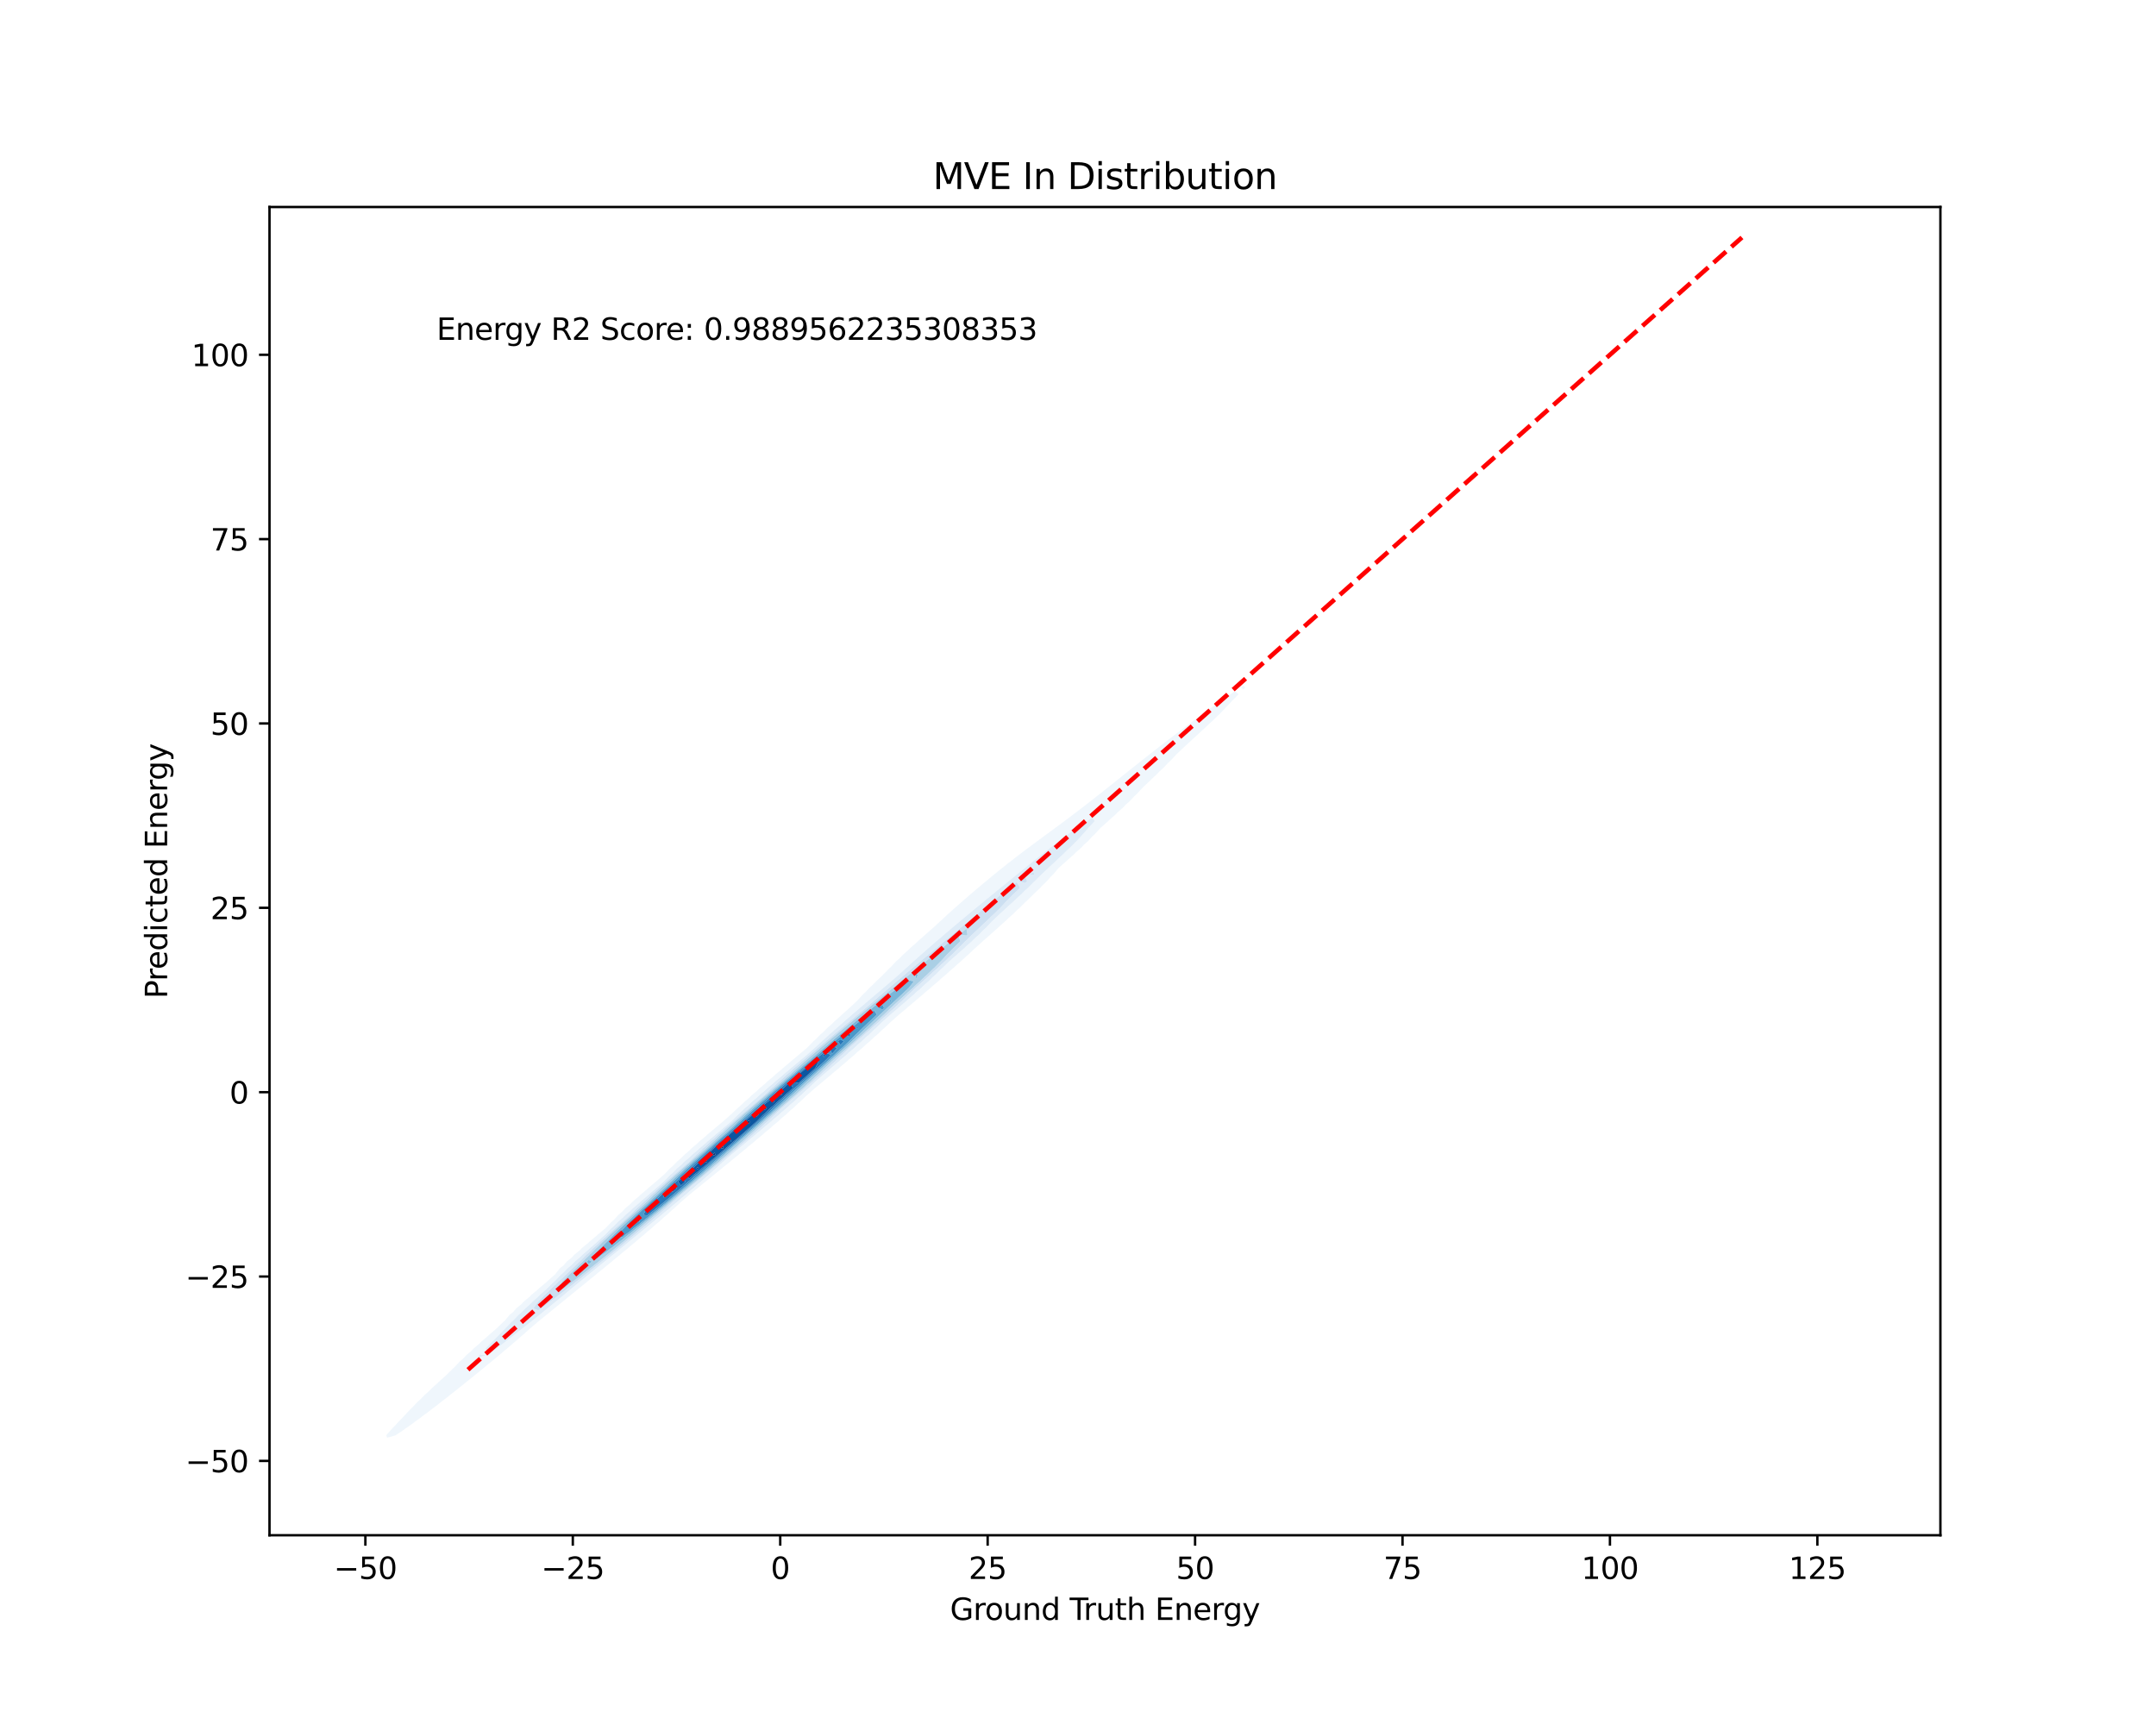 <?xml version="1.0" encoding="utf-8" standalone="no"?>
<!DOCTYPE svg PUBLIC "-//W3C//DTD SVG 1.1//EN"
  "http://www.w3.org/Graphics/SVG/1.1/DTD/svg11.dtd">
<svg xmlns:xlink="http://www.w3.org/1999/xlink" width="720pt" height="576pt" viewBox="0 0 720 576" xmlns="http://www.w3.org/2000/svg" version="1.1">
 <defs>
  <style type="text/css">*{stroke-linejoin: round; stroke-linecap: butt}</style>
 </defs>
 <g id="figure_1">
  <g id="patch_1">
   <path d="M 0 576 
L 720 576 
L 720 0 
L 0 0 
z
" style="fill: #ffffff"/>
  </g>
  <g id="axes_1">
   <g id="patch_2">
    <path d="M 90 512.64 
L 648 512.64 
L 648 69.12 
L 90 69.12 
z
" style="fill: #ffffff"/>
   </g>
   <g id="QuadContourSet_1">
    <path d="M 129.256 480.072 
L 132.06 479.3 
L 132.177 479.209 
L 134.864 477.412 
L 135.413 476.98 
L 137.668 475.429 
L 138.522 474.751 
L 140.472 473.374 
L 141.539 472.523 
L 143.276 471.265 
L 144.488 470.294 
L 146.08 469.113 
L 147.384 468.065 
L 148.884 466.928 
L 150.239 465.836 
L 151.688 464.715 
L 153.06 463.608 
L 154.492 462.478 
L 155.852 461.379 
L 157.296 460.219 
L 158.618 459.15 
L 160.101 457.938 
L 161.357 456.921 
L 162.905 455.635 
L 164.069 454.693 
L 165.709 453.308 
L 166.753 452.464 
L 168.513 450.955 
L 169.404 450.235 
L 171.317 448.571 
L 172.016 448.006 
L 174.121 446.151 
L 174.584 445.778 
L 176.925 443.688 
L 177.097 443.549 
L 179.692 441.32 
L 179.729 441.291 
L 182.427 439.091 
L 182.533 439.006 
L 185.166 436.863 
L 185.337 436.723 
L 187.908 434.634 
L 188.141 434.441 
L 190.651 432.405 
L 190.945 432.159 
L 193.393 430.176 
L 193.749 429.875 
L 196.133 427.948 
L 196.553 427.587 
L 198.867 425.719 
L 199.357 425.293 
L 201.593 423.49 
L 202.161 422.992 
L 204.31 421.262 
L 204.965 420.68 
L 207.013 419.033 
L 207.769 418.354 
L 209.699 416.804 
L 210.573 416.012 
L 212.363 414.575 
L 213.377 413.649 
L 215.002 412.347 
L 216.181 411.261 
L 217.61 410.118 
L 218.985 408.845 
L 220.182 407.889 
L 221.789 406.395 
L 222.71 405.66 
L 224.593 403.907 
L 225.19 403.432 
L 227.397 401.375 
L 227.614 401.203 
L 230.179 398.974 
L 230.201 398.954 
L 232.936 396.745 
L 233.005 396.682 
L 235.689 394.517 
L 235.809 394.406 
L 238.435 392.288 
L 238.613 392.124 
L 241.174 390.059 
L 241.417 389.834 
L 243.902 387.83 
L 244.221 387.534 
L 246.617 385.602 
L 247.025 385.221 
L 249.315 383.373 
L 249.829 382.892 
L 251.993 381.144 
L 252.633 380.543 
L 254.647 378.915 
L 255.437 378.171 
L 257.272 376.687 
L 258.241 375.77 
L 259.862 374.458 
L 261.045 373.333 
L 262.408 372.229 
L 263.849 370.853 
L 264.901 370 
L 266.653 368.318 
L 267.326 367.772 
L 269.457 365.713 
L 269.667 365.543 
L 272.203 363.314 
L 272.261 363.257 
L 274.895 361.085 
L 275.065 360.919 
L 277.565 358.857 
L 277.869 358.558 
L 280.208 356.628 
L 280.673 356.174 
L 282.823 354.399 
L 283.477 353.762 
L 285.406 352.17 
L 286.281 351.32 
L 287.954 349.942 
L 289.085 348.848 
L 290.464 347.713 
L 291.889 346.341 
L 292.932 345.484 
L 294.693 343.794 
L 295.351 343.255 
L 297.497 341.201 
L 297.71 341.027 
L 300.227 338.798 
L 300.302 338.726 
L 302.885 336.569 
L 303.106 336.359 
L 305.524 334.341 
L 305.91 333.975 
L 308.144 332.112 
L 308.714 331.576 
L 310.746 329.883 
L 311.518 329.163 
L 313.33 327.654 
L 314.322 326.732 
L 315.894 325.426 
L 317.126 324.279 
L 318.431 323.197 
L 319.93 321.797 
L 320.931 320.968 
L 322.734 319.273 
L 323.38 318.739 
L 325.538 316.691 
L 325.757 316.511 
L 328.214 314.282 
L 328.342 314.155 
L 330.758 312.053 
L 331.146 311.669 
L 333.263 309.824 
L 333.95 309.145 
L 335.728 307.596 
L 336.754 306.58 
L 338.149 305.367 
L 339.558 303.966 
L 340.512 303.138 
L 342.362 301.287 
L 342.798 300.909 
L 345.059 298.681 
L 345.166 298.557 
L 347.405 296.452 
L 347.97 295.794 
L 349.619 294.223 
L 350.774 292.871 
L 351.685 291.994 
L 353.578 289.771 
L 353.583 289.766 
L 356.138 287.537 
L 356.382 287.276 
L 358.638 285.308 
L 359.186 284.716 
L 361.059 283.079 
L 361.99 282.058 
L 363.368 280.851 
L 364.794 279.266 
L 365.527 278.622 
L 367.567 276.393 
L 367.598 276.36 
L 370.097 274.164 
L 370.402 273.843 
L 372.582 271.936 
L 373.206 271.271 
L 375.001 269.707 
L 376.01 268.619 
L 377.323 267.478 
L 378.814 265.853 
L 379.511 265.249 
L 381.567 263.021 
L 381.618 262.966 
L 383.944 260.792 
L 384.422 260.285 
L 386.292 258.563 
L 387.226 257.569 
L 388.585 256.334 
L 390.03 254.791 
L 390.794 254.106 
L 392.834 251.915 
L 392.877 251.877 
L 395.228 249.648 
L 395.638 249.26 
L 397.646 247.419 
L 398.442 246.662 
L 400.08 245.191 
L 401.246 244.074 
L 402.505 242.962 
L 404.05 241.467 
L 404.891 240.733 
L 406.854 238.812 
L 407.211 238.505 
L 409.339 236.276 
L 409.658 235.959 
L 411.428 234.047 
L 412.462 233.02 
L 413.63 231.818 
L 412.462 230.722 
L 410.929 231.818 
L 409.658 232.624 
L 407.694 234.047 
L 406.854 234.602 
L 404.568 236.276 
L 404.05 236.631 
L 401.512 238.505 
L 401.246 238.692 
L 398.502 240.733 
L 398.442 240.776 
L 395.638 242.859 
L 395.51 242.962 
L 392.834 244.966 
L 392.556 245.191 
L 390.03 247.108 
L 389.645 247.419 
L 387.226 249.279 
L 386.77 249.648 
L 384.422 251.475 
L 383.924 251.877 
L 381.618 253.69 
L 381.101 254.106 
L 378.814 255.918 
L 378.293 256.334 
L 376.01 258.154 
L 375.494 258.563 
L 373.206 260.394 
L 372.698 260.792 
L 370.402 262.629 
L 369.897 263.021 
L 367.598 264.854 
L 367.081 265.249 
L 364.794 267.062 
L 364.242 267.478 
L 361.99 269.244 
L 361.368 269.707 
L 359.186 271.396 
L 358.451 271.936 
L 356.382 273.513 
L 355.488 274.164 
L 353.578 275.598 
L 352.484 276.393 
L 350.774 277.66 
L 349.455 278.622 
L 347.97 279.713 
L 346.427 280.851 
L 345.166 281.776 
L 343.428 283.079 
L 342.362 283.866 
L 340.481 285.308 
L 339.558 285.999 
L 337.598 287.537 
L 336.754 288.18 
L 334.78 289.766 
L 333.95 290.413 
L 332.021 291.994 
L 331.146 292.695 
L 329.313 294.223 
L 328.342 295.022 
L 326.648 296.452 
L 325.538 297.39 
L 324.024 298.681 
L 322.734 299.801 
L 321.439 300.909 
L 319.93 302.255 
L 318.9 303.138 
L 317.126 304.76 
L 316.417 305.367 
L 314.322 307.334 
L 314.014 307.596 
L 311.606 309.824 
L 311.518 309.906 
L 309.053 312.053 
L 308.714 312.374 
L 306.528 314.282 
L 305.91 314.882 
L 304.042 316.511 
L 303.106 317.445 
L 301.616 318.739 
L 300.302 320.095 
L 299.289 320.968 
L 297.497 322.893 
L 297.14 323.197 
L 294.956 325.426 
L 294.693 325.697 
L 292.62 327.654 
L 291.889 328.423 
L 290.331 329.883 
L 289.085 331.218 
L 288.123 332.112 
L 286.281 334.129 
L 286.051 334.341 
L 283.675 336.569 
L 283.477 336.765 
L 281.166 338.798 
L 280.673 339.291 
L 278.696 341.027 
L 277.869 341.861 
L 276.275 343.255 
L 275.065 344.485 
L 273.917 345.484 
L 272.261 347.176 
L 271.64 347.713 
L 269.459 349.942 
L 269.457 349.943 
L 266.79 352.17 
L 266.653 352.301 
L 264.133 354.399 
L 263.849 354.672 
L 261.495 356.628 
L 261.045 357.063 
L 258.88 358.857 
L 258.241 359.476 
L 256.294 361.085 
L 255.437 361.917 
L 253.744 363.314 
L 252.633 364.389 
L 251.232 365.543 
L 249.829 366.896 
L 248.765 367.772 
L 247.025 369.441 
L 246.345 370 
L 244.221 372.032 
L 243.981 372.229 
L 241.471 374.458 
L 241.417 374.512 
L 238.793 376.687 
L 238.613 376.868 
L 236.15 378.915 
L 235.809 379.262 
L 233.552 381.144 
L 233.005 381.703 
L 231.009 383.373 
L 230.201 384.202 
L 228.535 385.602 
L 227.397 386.772 
L 226.141 387.83 
L 224.593 389.427 
L 223.845 390.059 
L 221.789 392.183 
L 221.665 392.288 
L 219.089 394.517 
L 218.985 394.625 
L 216.442 396.745 
L 216.181 397.021 
L 213.84 398.974 
L 213.377 399.47 
L 211.301 401.203 
L 210.573 401.991 
L 208.845 403.432 
L 207.769 404.613 
L 206.508 405.66 
L 204.965 407.375 
L 204.342 407.889 
L 202.193 410.118 
L 202.161 410.152 
L 199.521 412.347 
L 199.357 412.521 
L 196.876 414.575 
L 196.553 414.925 
L 194.269 416.804 
L 193.749 417.379 
L 191.72 419.033 
L 190.945 419.912 
L 189.266 421.262 
L 188.141 422.588 
L 186.993 423.49 
L 185.337 425.571 
L 185.14 425.719 
L 182.659 427.948 
L 182.533 428.082 
L 180.024 430.176 
L 179.729 430.496 
L 177.425 432.405 
L 176.925 432.954 
L 174.882 434.634 
L 174.121 435.486 
L 172.428 436.863 
L 171.317 438.145 
L 170.137 439.091 
L 168.513 441.061 
L 168.182 441.32 
L 165.853 443.549 
L 165.709 443.698 
L 163.265 445.778 
L 162.905 446.152 
L 160.711 448.006 
L 160.101 448.645 
L 158.208 450.235 
L 157.296 451.197 
L 155.779 452.464 
L 154.492 453.836 
L 153.461 454.693 
L 151.688 456.611 
L 151.313 456.921 
L 149.055 459.15 
L 148.884 459.326 
L 146.579 461.379 
L 146.08 461.894 
L 144.139 463.608 
L 143.276 464.507 
L 141.757 465.836 
L 140.472 467.19 
L 139.465 468.065 
L 137.668 469.98 
L 137.305 470.294 
L 135.215 472.523 
L 134.864 472.918 
L 133.075 474.751 
L 132.06 475.9 
L 130.98 476.98 
L 129.256 478.942 
L 128.984 479.209 
z
M 159.956 452.464 
L 160.101 452.328 
L 162.446 452.464 
L 160.101 453.243 
z
M 162.144 450.235 
L 162.905 449.504 
L 164.36 448.006 
L 165.709 446.675 
L 166.573 445.778 
L 168.513 443.796 
L 168.748 443.549 
L 170.885 441.32 
L 171.317 440.947 
L 173.122 439.091 
L 174.121 438.222 
L 175.447 436.863 
L 176.925 435.566 
L 177.837 434.634 
L 179.729 432.958 
L 180.271 432.405 
L 182.533 430.382 
L 182.735 430.176 
L 185.047 427.948 
L 185.337 427.704 
L 187.219 425.719 
L 188.141 424.941 
L 189.53 423.49 
L 190.945 422.291 
L 191.941 421.262 
L 193.749 419.722 
L 194.423 419.033 
L 196.553 417.212 
L 196.956 416.804 
L 199.357 414.742 
L 199.524 414.575 
L 201.989 412.347 
L 202.161 412.203 
L 204.146 410.118 
L 204.965 409.434 
L 206.455 407.889 
L 207.769 406.79 
L 208.872 405.66 
L 210.573 404.235 
L 211.367 403.432 
L 213.377 401.743 
L 213.917 401.203 
L 216.181 399.297 
L 216.508 398.974 
L 218.985 396.883 
L 219.126 396.745 
L 221.673 394.517 
L 221.789 394.42 
L 223.853 392.288 
L 224.593 391.672 
L 226.172 390.059 
L 227.397 389.041 
L 228.595 387.83 
L 230.201 386.496 
L 231.097 385.602 
L 233.005 384.015 
L 233.656 383.373 
L 235.809 381.581 
L 236.258 381.144 
L 238.613 379.182 
L 238.89 378.915 
L 241.417 376.806 
L 241.543 376.687 
L 244.169 374.458 
L 244.221 374.415 
L 246.415 372.229 
L 247.025 371.725 
L 248.774 370 
L 249.829 369.128 
L 251.22 367.772 
L 252.633 366.603 
L 253.733 365.543 
L 255.437 364.133 
L 256.298 363.314 
L 258.241 361.704 
L 258.9 361.085 
L 261.045 359.305 
L 261.53 358.857 
L 263.849 356.929 
L 264.18 356.628 
L 266.653 354.569 
L 266.842 354.399 
L 269.457 352.22 
L 269.513 352.17 
L 272.002 349.942 
L 272.261 349.724 
L 274.41 347.713 
L 275.065 347.163 
L 276.879 345.484 
L 277.869 344.651 
L 279.396 343.255 
L 280.673 342.179 
L 281.949 341.027 
L 283.477 339.736 
L 284.528 338.798 
L 286.281 337.315 
L 287.126 336.569 
L 289.085 334.911 
L 289.739 334.341 
L 291.889 332.519 
L 292.36 332.112 
L 294.693 330.136 
L 294.988 329.883 
L 297.497 327.759 
L 297.621 327.654 
L 300.189 325.426 
L 300.302 325.328 
L 302.615 323.197 
L 303.106 322.772 
L 305.084 320.968 
L 305.91 320.258 
L 307.591 318.739 
L 308.714 317.781 
L 310.133 316.511 
L 311.518 315.337 
L 312.706 314.282 
L 314.322 312.922 
L 315.308 312.053 
L 317.126 310.533 
L 317.937 309.824 
L 319.93 308.167 
L 320.589 307.596 
L 322.734 305.821 
L 323.263 305.367 
L 325.538 303.493 
L 325.956 303.138 
L 328.342 301.178 
L 328.663 300.909 
L 331.146 298.876 
L 331.383 298.681 
L 333.95 296.584 
L 334.113 296.452 
L 336.754 294.302 
L 336.853 294.223 
L 339.558 292.029 
L 339.602 291.994 
L 342.362 289.766 
L 342.362 289.766 
L 345.111 287.537 
L 345.166 287.494 
L 347.902 285.308 
L 347.97 285.255 
L 350.735 283.079 
L 350.774 283.049 
L 353.578 280.87 
L 353.608 280.851 
L 356.382 278.724 
L 356.546 278.622 
L 359.186 276.644 
L 359.625 276.393 
L 361.99 274.681 
L 363.011 274.164 
L 364.794 272.943 
L 365.595 274.164 
L 364.794 275.039 
L 363.535 276.393 
L 361.99 278.174 
L 361.579 278.622 
L 359.55 280.851 
L 359.186 281.176 
L 357.293 283.079 
L 356.382 283.9 
L 354.965 285.308 
L 353.578 286.568 
L 352.592 287.537 
L 350.774 289.207 
L 350.199 289.766 
L 347.97 291.841 
L 347.81 291.994 
L 345.578 294.223 
L 345.166 294.583 
L 343.328 296.452 
L 342.362 297.3 
L 340.989 298.681 
L 339.558 299.945 
L 338.588 300.909 
L 336.754 302.542 
L 336.149 303.138 
L 333.95 305.115 
L 333.691 305.367 
L 331.355 307.596 
L 331.146 307.779 
L 329.249 309.824 
L 328.342 310.615 
L 326.985 312.053 
L 325.538 313.308 
L 324.604 314.282 
L 322.734 315.901 
L 322.14 316.511 
L 319.93 318.424 
L 319.619 318.739 
L 317.126 320.903 
L 317.06 320.968 
L 314.763 323.197 
L 314.322 323.571 
L 312.489 325.426 
L 311.518 326.246 
L 310.122 327.654 
L 308.714 328.841 
L 307.676 329.883 
L 305.91 331.369 
L 305.165 332.112 
L 303.106 333.844 
L 302.604 334.341 
L 300.302 336.28 
L 300.007 336.569 
L 297.497 338.689 
L 297.385 338.798 
L 294.878 341.027 
L 294.693 341.181 
L 292.579 343.255 
L 291.889 343.832 
L 290.212 345.484 
L 289.085 346.426 
L 287.78 347.713 
L 286.281 348.967 
L 285.291 349.942 
L 283.477 351.461 
L 282.754 352.17 
L 280.673 353.915 
L 280.178 354.399 
L 277.869 356.338 
L 277.571 356.628 
L 275.065 358.736 
L 274.94 358.857 
L 272.374 361.085 
L 272.261 361.179 
L 270.072 363.314 
L 269.457 363.821 
L 267.685 365.543 
L 266.653 366.393 
L 265.226 367.772 
L 263.849 368.905 
L 262.709 370 
L 261.045 371.368 
L 260.142 372.229 
L 258.241 373.792 
L 257.537 374.458 
L 255.437 376.183 
L 254.901 376.687 
L 252.633 378.55 
L 252.24 378.915 
L 249.829 380.897 
L 249.561 381.144 
L 247.025 383.229 
L 246.868 383.373 
L 244.221 385.551 
L 244.165 385.602 
L 241.588 387.83 
L 241.417 387.969 
L 239.158 390.059 
L 238.613 390.499 
L 236.671 392.288 
L 235.809 392.983 
L 234.135 394.517 
L 233.005 395.428 
L 231.558 396.745 
L 230.201 397.841 
L 228.947 398.974 
L 227.397 400.227 
L 226.308 401.203 
L 224.593 402.59 
L 223.644 403.432 
L 221.789 404.935 
L 220.962 405.66 
L 218.985 407.264 
L 218.264 407.889 
L 216.181 409.581 
L 215.554 410.118 
L 213.377 411.888 
L 212.834 412.347 
L 210.573 414.187 
L 210.106 414.575 
L 207.769 416.48 
L 207.373 416.804 
L 204.965 418.768 
L 204.637 419.033 
L 202.161 421.053 
L 201.898 421.262 
L 199.357 423.336 
L 199.159 423.49 
L 196.553 425.618 
L 196.421 425.719 
L 193.749 427.9 
L 193.685 427.948 
L 190.963 430.176 
L 190.945 430.191 
L 188.302 432.405 
L 188.141 432.536 
L 185.606 434.634 
L 185.337 434.853 
L 182.879 436.863 
L 182.533 437.144 
L 180.122 439.091 
L 179.729 439.412 
L 177.338 441.32 
L 176.925 441.657 
L 174.524 443.549 
L 174.121 443.879 
L 171.678 445.778 
L 171.317 446.073 
L 168.794 448.006 
L 168.513 448.237 
L 165.865 450.235 
L 165.709 450.363 
L 162.905 452.39 
z
M 367.277 271.936 
L 367.598 271.739 
L 367.685 271.936 
L 367.598 272.027 
z
M 415.266 230.182 
L 415.863 229.59 
L 415.266 228.943 
L 414.343 229.59 
z
" clip-path="url(#pcb1d52758f)" style="fill: #eff6fc"/>
    <path d="M 160.101 453.243 
L 162.446 452.464 
L 160.101 452.328 
L 159.956 452.464 
z
M 162.905 452.39 
L 165.709 450.363 
L 165.865 450.235 
L 168.513 448.237 
L 168.794 448.006 
L 171.317 446.073 
L 171.678 445.778 
L 174.121 443.879 
L 174.524 443.549 
L 176.925 441.657 
L 177.338 441.32 
L 179.729 439.412 
L 180.122 439.091 
L 182.533 437.144 
L 182.879 436.863 
L 185.337 434.853 
L 185.606 434.634 
L 188.141 432.536 
L 188.302 432.405 
L 190.945 430.191 
L 190.963 430.176 
L 193.685 427.948 
L 193.749 427.9 
L 196.421 425.719 
L 196.553 425.618 
L 199.159 423.49 
L 199.357 423.336 
L 201.898 421.262 
L 202.161 421.053 
L 204.637 419.033 
L 204.965 418.768 
L 207.373 416.804 
L 207.769 416.48 
L 210.106 414.575 
L 210.573 414.187 
L 212.834 412.347 
L 213.377 411.888 
L 215.554 410.118 
L 216.181 409.581 
L 218.264 407.889 
L 218.985 407.264 
L 220.962 405.66 
L 221.789 404.935 
L 223.644 403.432 
L 224.593 402.59 
L 226.308 401.203 
L 227.397 400.227 
L 228.947 398.974 
L 230.201 397.841 
L 231.558 396.745 
L 233.005 395.428 
L 234.135 394.517 
L 235.809 392.983 
L 236.671 392.288 
L 238.613 390.499 
L 239.158 390.059 
L 241.417 387.969 
L 241.588 387.83 
L 244.165 385.602 
L 244.221 385.551 
L 246.868 383.373 
L 247.025 383.229 
L 249.561 381.144 
L 249.829 380.897 
L 252.24 378.915 
L 252.633 378.55 
L 254.901 376.687 
L 255.437 376.183 
L 257.537 374.458 
L 258.241 373.792 
L 260.142 372.229 
L 261.045 371.368 
L 262.709 370 
L 263.849 368.905 
L 265.226 367.772 
L 266.653 366.393 
L 267.685 365.543 
L 269.457 363.821 
L 270.072 363.314 
L 272.261 361.179 
L 272.374 361.085 
L 274.94 358.857 
L 275.065 358.736 
L 277.571 356.628 
L 277.869 356.338 
L 280.178 354.399 
L 280.673 353.915 
L 282.754 352.17 
L 283.477 351.461 
L 285.291 349.942 
L 286.281 348.967 
L 287.78 347.713 
L 289.085 346.426 
L 290.212 345.484 
L 291.889 343.832 
L 292.579 343.255 
L 294.693 341.181 
L 294.878 341.027 
L 297.385 338.798 
L 297.497 338.689 
L 300.007 336.569 
L 300.302 336.28 
L 302.604 334.341 
L 303.106 333.844 
L 305.165 332.112 
L 305.91 331.369 
L 307.676 329.883 
L 308.714 328.841 
L 310.122 327.654 
L 311.518 326.246 
L 312.489 325.426 
L 314.322 323.571 
L 314.763 323.197 
L 317.06 320.968 
L 317.126 320.903 
L 319.619 318.739 
L 319.93 318.424 
L 322.14 316.511 
L 322.734 315.901 
L 324.604 314.282 
L 325.538 313.308 
L 326.985 312.053 
L 328.342 310.615 
L 329.249 309.824 
L 331.146 307.779 
L 331.355 307.596 
L 333.691 305.367 
L 333.95 305.115 
L 336.149 303.138 
L 336.754 302.542 
L 338.588 300.909 
L 339.558 299.945 
L 340.989 298.681 
L 342.362 297.3 
L 343.328 296.452 
L 345.166 294.583 
L 345.578 294.223 
L 347.81 291.994 
L 347.97 291.841 
L 350.199 289.766 
L 350.774 289.207 
L 352.592 287.537 
L 353.578 286.568 
L 354.965 285.308 
L 356.382 283.9 
L 357.293 283.079 
L 359.186 281.176 
L 359.55 280.851 
L 361.579 278.622 
L 361.99 278.174 
L 363.535 276.393 
L 364.794 275.039 
L 365.595 274.164 
L 364.794 272.943 
L 363.011 274.164 
L 361.99 274.681 
L 359.625 276.393 
L 359.186 276.644 
L 356.546 278.622 
L 356.382 278.724 
L 353.608 280.851 
L 353.578 280.87 
L 350.774 283.049 
L 350.735 283.079 
L 347.97 285.255 
L 347.902 285.308 
L 345.166 287.494 
L 345.111 287.537 
L 342.362 289.766 
L 342.362 289.766 
L 339.602 291.994 
L 339.558 292.029 
L 336.853 294.223 
L 336.754 294.302 
L 334.113 296.452 
L 333.95 296.584 
L 331.383 298.681 
L 331.146 298.876 
L 328.663 300.909 
L 328.342 301.178 
L 325.956 303.138 
L 325.538 303.493 
L 323.263 305.367 
L 322.734 305.821 
L 320.589 307.596 
L 319.93 308.167 
L 317.937 309.824 
L 317.126 310.533 
L 315.308 312.053 
L 314.322 312.922 
L 312.706 314.282 
L 311.518 315.337 
L 310.133 316.511 
L 308.714 317.781 
L 307.591 318.739 
L 305.91 320.258 
L 305.084 320.968 
L 303.106 322.772 
L 302.615 323.197 
L 300.302 325.328 
L 300.189 325.426 
L 297.621 327.654 
L 297.497 327.759 
L 294.988 329.883 
L 294.693 330.136 
L 292.36 332.112 
L 291.889 332.519 
L 289.739 334.341 
L 289.085 334.911 
L 287.126 336.569 
L 286.281 337.315 
L 284.528 338.798 
L 283.477 339.736 
L 281.949 341.027 
L 280.673 342.179 
L 279.396 343.255 
L 277.869 344.651 
L 276.879 345.484 
L 275.065 347.163 
L 274.41 347.713 
L 272.261 349.724 
L 272.002 349.942 
L 269.513 352.17 
L 269.457 352.22 
L 266.842 354.399 
L 266.653 354.569 
L 264.18 356.628 
L 263.849 356.929 
L 261.53 358.857 
L 261.045 359.305 
L 258.9 361.085 
L 258.241 361.704 
L 256.298 363.314 
L 255.437 364.133 
L 253.733 365.543 
L 252.633 366.603 
L 251.22 367.772 
L 249.829 369.128 
L 248.774 370 
L 247.025 371.725 
L 246.415 372.229 
L 244.221 374.415 
L 244.169 374.458 
L 241.543 376.687 
L 241.417 376.806 
L 238.89 378.915 
L 238.613 379.182 
L 236.258 381.144 
L 235.809 381.581 
L 233.656 383.373 
L 233.005 384.015 
L 231.097 385.602 
L 230.201 386.496 
L 228.595 387.83 
L 227.397 389.041 
L 226.172 390.059 
L 224.593 391.672 
L 223.853 392.288 
L 221.789 394.42 
L 221.673 394.517 
L 219.126 396.745 
L 218.985 396.883 
L 216.508 398.974 
L 216.181 399.297 
L 213.917 401.203 
L 213.377 401.743 
L 211.367 403.432 
L 210.573 404.235 
L 208.872 405.66 
L 207.769 406.79 
L 206.455 407.889 
L 204.965 409.434 
L 204.146 410.118 
L 202.161 412.203 
L 201.989 412.347 
L 199.524 414.575 
L 199.357 414.742 
L 196.956 416.804 
L 196.553 417.212 
L 194.423 419.033 
L 193.749 419.722 
L 191.941 421.262 
L 190.945 422.291 
L 189.53 423.49 
L 188.141 424.941 
L 187.219 425.719 
L 185.337 427.704 
L 185.047 427.948 
L 182.735 430.176 
L 182.533 430.382 
L 180.271 432.405 
L 179.729 432.958 
L 177.837 434.634 
L 176.925 435.566 
L 175.447 436.863 
L 174.121 438.222 
L 173.122 439.091 
L 171.317 440.947 
L 170.885 441.32 
L 168.748 443.549 
L 168.513 443.796 
L 166.573 445.778 
L 165.709 446.675 
L 164.36 448.006 
L 162.905 449.504 
L 162.144 450.235 
z
M 176.244 439.091 
L 176.925 438.241 
L 177.44 439.091 
L 176.925 439.503 
z
M 178.127 436.863 
L 179.689 434.634 
L 179.729 434.599 
L 181.883 432.405 
L 182.533 431.824 
L 184.157 430.176 
L 185.337 429.109 
L 186.487 427.948 
L 188.141 426.433 
L 188.851 425.719 
L 190.945 423.774 
L 191.229 423.49 
L 193.515 421.262 
L 193.749 421.063 
L 195.734 419.033 
L 196.553 418.333 
L 198.064 416.804 
L 199.357 415.694 
L 200.475 414.575 
L 202.161 413.121 
L 202.945 412.347 
L 204.965 410.596 
L 205.454 410.118 
L 207.769 408.101 
L 207.989 407.889 
L 210.473 405.66 
L 210.573 405.577 
L 212.693 403.432 
L 213.377 402.857 
L 215.032 401.203 
L 216.181 400.235 
L 217.458 398.974 
L 218.985 397.685 
L 219.948 396.745 
L 221.789 395.187 
L 222.485 394.517 
L 224.593 392.726 
L 225.054 392.288 
L 227.397 390.291 
L 227.644 390.059 
L 230.201 387.87 
L 230.244 387.83 
L 232.55 385.602 
L 233.005 385.223 
L 234.881 383.373 
L 235.809 382.601 
L 237.304 381.144 
L 238.613 380.054 
L 239.797 378.915 
L 241.417 377.563 
L 242.341 376.687 
L 244.221 375.115 
L 244.923 374.458 
L 247.025 372.696 
L 247.531 372.229 
L 249.829 370.299 
L 250.158 370 
L 252.633 367.917 
L 252.795 367.772 
L 255.437 365.543 
L 255.437 365.543 
L 257.781 363.314 
L 258.241 362.932 
L 260.21 361.085 
L 261.045 360.393 
L 262.706 358.857 
L 263.849 357.907 
L 265.253 356.628 
L 266.653 355.462 
L 267.838 354.399 
L 269.457 353.049 
L 270.451 352.17 
L 272.261 350.661 
L 273.087 349.942 
L 275.065 348.29 
L 275.738 347.713 
L 277.869 345.934 
L 278.402 345.484 
L 280.673 343.588 
L 281.073 343.255 
L 283.477 341.25 
L 283.749 341.027 
L 286.281 338.917 
L 286.428 338.798 
L 289.085 336.586 
L 289.107 336.569 
L 291.681 334.341 
L 291.889 334.164 
L 294.261 332.112 
L 294.693 331.746 
L 296.864 329.883 
L 297.497 329.347 
L 299.483 327.654 
L 300.302 326.962 
L 302.114 325.426 
L 303.106 324.588 
L 304.756 323.197 
L 305.91 322.223 
L 307.405 320.968 
L 308.714 319.864 
L 310.061 318.739 
L 311.518 317.511 
L 312.724 316.511 
L 314.322 315.164 
L 315.394 314.282 
L 317.126 312.823 
L 318.072 312.053 
L 319.93 310.487 
L 320.756 309.824 
L 322.734 308.157 
L 323.447 307.596 
L 325.538 305.834 
L 326.146 305.367 
L 328.342 303.521 
L 328.856 303.138 
L 331.146 301.22 
L 331.581 300.909 
L 333.95 298.94 
L 334.336 298.681 
L 336.754 296.699 
L 337.156 296.452 
L 339.558 294.536 
L 340.655 296.452 
L 339.558 297.547 
L 338.337 298.681 
L 336.754 300.328 
L 336.122 300.909 
L 334.062 303.138 
L 333.95 303.239 
L 331.769 305.367 
L 331.146 305.934 
L 329.429 307.596 
L 328.342 308.6 
L 327.068 309.824 
L 325.538 311.265 
L 324.713 312.053 
L 322.734 313.961 
L 322.397 314.282 
L 320.184 316.511 
L 319.93 316.73 
L 317.945 318.739 
L 317.126 319.45 
L 315.605 320.968 
L 314.322 322.086 
L 313.195 323.197 
L 311.518 324.666 
L 310.738 325.426 
L 308.714 327.21 
L 308.253 327.654 
L 305.91 329.735 
L 305.754 329.883 
L 303.395 332.112 
L 303.106 332.355 
L 301.1 334.341 
L 300.302 335.014 
L 298.717 336.569 
L 297.497 337.599 
L 296.266 338.798 
L 294.693 340.13 
L 293.764 341.027 
L 291.889 342.622 
L 291.228 343.255 
L 289.085 345.087 
L 288.666 345.484 
L 286.281 347.534 
L 286.091 347.713 
L 283.559 349.942 
L 283.477 350.01 
L 281.276 352.17 
L 280.673 352.676 
L 278.909 354.399 
L 277.869 355.272 
L 276.472 356.628 
L 275.065 357.811 
L 273.98 358.857 
L 272.261 360.306 
L 271.445 361.085 
L 269.457 362.764 
L 268.877 363.314 
L 266.653 365.196 
L 266.284 365.543 
L 263.849 367.608 
L 263.673 367.772 
L 261.063 370 
L 261.045 370.015 
L 258.723 372.229 
L 258.241 372.626 
L 256.305 374.458 
L 255.437 375.171 
L 253.822 376.687 
L 252.633 377.663 
L 251.287 378.915 
L 249.829 380.114 
L 248.711 381.144 
L 247.025 382.531 
L 246.103 383.373 
L 244.221 384.921 
L 243.468 385.602 
L 241.417 387.29 
L 240.813 387.83 
L 238.613 389.644 
L 238.144 390.059 
L 235.809 391.987 
L 235.464 392.288 
L 233.005 394.321 
L 232.778 394.517 
L 230.201 396.65 
L 230.089 396.745 
L 227.409 398.974 
L 227.397 398.984 
L 224.919 401.203 
L 224.593 401.467 
L 222.378 403.432 
L 221.789 403.909 
L 219.793 405.66 
L 218.985 406.316 
L 217.17 407.889 
L 216.181 408.693 
L 214.516 410.118 
L 213.377 411.044 
L 211.835 412.347 
L 210.573 413.374 
L 209.129 414.575 
L 207.769 415.684 
L 206.402 416.804 
L 204.965 417.976 
L 203.654 419.033 
L 202.161 420.252 
L 200.887 421.262 
L 199.357 422.511 
L 198.099 423.49 
L 196.553 424.753 
L 195.289 425.719 
L 193.749 426.976 
L 192.452 427.948 
L 190.945 429.177 
L 189.582 430.176 
L 188.141 431.35 
L 186.668 432.405 
L 185.337 433.487 
L 183.695 434.634 
L 182.533 435.575 
L 180.634 436.863 
L 179.729 437.591 
z
M 340.151 294.223 
L 342.362 292.558 
L 343.009 294.223 
L 342.362 294.849 
z
M 343.862 291.994 
L 345.166 291.156 
L 345.357 291.994 
L 345.166 292.175 
z
M 367.598 272.027 
L 367.685 271.936 
L 367.598 271.739 
L 367.277 271.936 
z
" clip-path="url(#pcb1d52758f)" style="fill: #deebf7"/>
    <path d="M 176.925 439.503 
L 177.44 439.091 
L 176.925 438.241 
L 176.244 439.091 
z
M 179.729 437.591 
L 180.634 436.863 
L 182.533 435.575 
L 183.695 434.634 
L 185.337 433.487 
L 186.668 432.405 
L 188.141 431.35 
L 189.582 430.176 
L 190.945 429.177 
L 192.452 427.948 
L 193.749 426.976 
L 195.289 425.719 
L 196.553 424.753 
L 198.099 423.49 
L 199.357 422.511 
L 200.887 421.262 
L 202.161 420.252 
L 203.654 419.033 
L 204.965 417.976 
L 206.402 416.804 
L 207.769 415.684 
L 209.129 414.575 
L 210.573 413.374 
L 211.835 412.347 
L 213.377 411.044 
L 214.516 410.118 
L 216.181 408.693 
L 217.17 407.889 
L 218.985 406.316 
L 219.793 405.66 
L 221.789 403.909 
L 222.378 403.432 
L 224.593 401.467 
L 224.919 401.203 
L 227.397 398.984 
L 227.409 398.974 
L 230.089 396.745 
L 230.201 396.65 
L 232.778 394.517 
L 233.005 394.321 
L 235.464 392.288 
L 235.809 391.987 
L 238.144 390.059 
L 238.613 389.644 
L 240.813 387.83 
L 241.417 387.29 
L 243.468 385.602 
L 244.221 384.921 
L 246.103 383.373 
L 247.025 382.531 
L 248.711 381.144 
L 249.829 380.114 
L 251.287 378.915 
L 252.633 377.663 
L 253.822 376.687 
L 255.437 375.171 
L 256.305 374.458 
L 258.241 372.626 
L 258.723 372.229 
L 261.045 370.015 
L 261.063 370 
L 263.673 367.772 
L 263.849 367.608 
L 266.284 365.543 
L 266.653 365.196 
L 268.877 363.314 
L 269.457 362.764 
L 271.445 361.085 
L 272.261 360.306 
L 273.98 358.857 
L 275.065 357.811 
L 276.472 356.628 
L 277.869 355.272 
L 278.909 354.399 
L 280.673 352.676 
L 281.276 352.17 
L 283.477 350.01 
L 283.559 349.942 
L 286.091 347.713 
L 286.281 347.534 
L 288.666 345.484 
L 289.085 345.087 
L 291.228 343.255 
L 291.889 342.622 
L 293.764 341.027 
L 294.693 340.13 
L 296.266 338.798 
L 297.497 337.599 
L 298.717 336.569 
L 300.302 335.014 
L 301.1 334.341 
L 303.106 332.355 
L 303.395 332.112 
L 305.754 329.883 
L 305.91 329.735 
L 308.253 327.654 
L 308.714 327.21 
L 310.738 325.426 
L 311.518 324.666 
L 313.195 323.197 
L 314.322 322.086 
L 315.605 320.968 
L 317.126 319.45 
L 317.945 318.739 
L 319.93 316.73 
L 320.184 316.511 
L 322.397 314.282 
L 322.734 313.961 
L 324.713 312.053 
L 325.538 311.265 
L 327.068 309.824 
L 328.342 308.6 
L 329.429 307.596 
L 331.146 305.934 
L 331.769 305.367 
L 333.95 303.239 
L 334.062 303.138 
L 336.122 300.909 
L 336.754 300.328 
L 338.337 298.681 
L 339.558 297.547 
L 340.655 296.452 
L 339.558 294.536 
L 337.156 296.452 
L 336.754 296.699 
L 334.336 298.681 
L 333.95 298.94 
L 331.581 300.909 
L 331.146 301.22 
L 328.856 303.138 
L 328.342 303.521 
L 326.146 305.367 
L 325.538 305.834 
L 323.447 307.596 
L 322.734 308.157 
L 320.756 309.824 
L 319.93 310.487 
L 318.072 312.053 
L 317.126 312.823 
L 315.394 314.282 
L 314.322 315.164 
L 312.724 316.511 
L 311.518 317.511 
L 310.061 318.739 
L 308.714 319.864 
L 307.405 320.968 
L 305.91 322.223 
L 304.756 323.197 
L 303.106 324.588 
L 302.114 325.426 
L 300.302 326.962 
L 299.483 327.654 
L 297.497 329.347 
L 296.864 329.883 
L 294.693 331.746 
L 294.261 332.112 
L 291.889 334.164 
L 291.681 334.341 
L 289.107 336.569 
L 289.085 336.586 
L 286.428 338.798 
L 286.281 338.917 
L 283.749 341.027 
L 283.477 341.25 
L 281.073 343.255 
L 280.673 343.588 
L 278.402 345.484 
L 277.869 345.934 
L 275.738 347.713 
L 275.065 348.29 
L 273.087 349.942 
L 272.261 350.661 
L 270.451 352.17 
L 269.457 353.049 
L 267.838 354.399 
L 266.653 355.462 
L 265.253 356.628 
L 263.849 357.907 
L 262.706 358.857 
L 261.045 360.393 
L 260.21 361.085 
L 258.241 362.932 
L 257.781 363.314 
L 255.437 365.543 
L 255.437 365.543 
L 252.795 367.772 
L 252.633 367.917 
L 250.158 370 
L 249.829 370.299 
L 247.531 372.229 
L 247.025 372.696 
L 244.923 374.458 
L 244.221 375.115 
L 242.341 376.687 
L 241.417 377.563 
L 239.797 378.915 
L 238.613 380.054 
L 237.304 381.144 
L 235.809 382.601 
L 234.881 383.373 
L 233.005 385.223 
L 232.55 385.602 
L 230.244 387.83 
L 230.201 387.87 
L 227.644 390.059 
L 227.397 390.291 
L 225.054 392.288 
L 224.593 392.726 
L 222.485 394.517 
L 221.789 395.187 
L 219.948 396.745 
L 218.985 397.685 
L 217.458 398.974 
L 216.181 400.235 
L 215.032 401.203 
L 213.377 402.857 
L 212.693 403.432 
L 210.573 405.577 
L 210.473 405.66 
L 207.989 407.889 
L 207.769 408.101 
L 205.454 410.118 
L 204.965 410.596 
L 202.945 412.347 
L 202.161 413.121 
L 200.475 414.575 
L 199.357 415.694 
L 198.064 416.804 
L 196.553 418.333 
L 195.734 419.033 
L 193.749 421.063 
L 193.515 421.262 
L 191.229 423.49 
L 190.945 423.774 
L 188.851 425.719 
L 188.141 426.433 
L 186.487 427.948 
L 185.337 429.109 
L 184.157 430.176 
L 182.533 431.824 
L 181.883 432.405 
L 179.729 434.599 
L 179.689 434.634 
L 178.127 436.863 
z
M 186.794 430.176 
L 187.691 427.948 
L 188.141 427.536 
L 189.95 425.719 
L 190.945 424.795 
L 192.252 423.49 
L 193.749 422.076 
L 194.57 421.262 
L 196.553 419.351 
L 196.876 419.033 
L 199.111 416.804 
L 199.357 416.593 
L 201.375 414.575 
L 202.161 413.897 
L 203.73 412.347 
L 204.965 411.276 
L 206.151 410.118 
L 207.769 408.708 
L 208.619 407.889 
L 210.573 406.176 
L 211.115 405.66 
L 213.377 403.664 
L 213.625 403.432 
L 216.085 401.203 
L 216.181 401.122 
L 218.355 398.974 
L 218.985 398.443 
L 220.725 396.745 
L 221.789 395.844 
L 223.167 394.517 
L 224.593 393.306 
L 225.663 392.288 
L 227.397 390.81 
L 228.196 390.059 
L 230.201 388.343 
L 230.755 387.83 
L 233.005 385.895 
L 233.327 385.602 
L 235.809 383.455 
L 235.901 383.373 
L 238.293 381.144 
L 238.613 380.878 
L 240.654 378.915 
L 241.417 378.278 
L 243.095 376.687 
L 244.221 375.745 
L 245.596 374.458 
L 247.025 373.26 
L 248.143 372.229 
L 249.829 370.813 
L 250.723 370 
L 252.633 368.393 
L 253.327 367.772 
L 255.437 365.991 
L 255.946 365.543 
L 258.241 363.603 
L 258.574 363.314 
L 261.045 361.222 
L 261.206 361.085 
L 263.818 358.857 
L 263.849 358.83 
L 266.267 356.628 
L 266.653 356.306 
L 268.778 354.399 
L 269.457 353.833 
L 271.338 352.17 
L 272.261 351.4 
L 273.937 349.942 
L 275.065 349 
L 276.565 347.713 
L 277.869 346.624 
L 279.218 345.484 
L 280.673 344.27 
L 281.891 343.255 
L 283.477 341.932 
L 284.58 341.027 
L 286.281 339.609 
L 287.283 338.798 
L 289.085 337.298 
L 289.998 336.569 
L 291.889 334.997 
L 292.722 334.341 
L 294.693 332.704 
L 295.456 332.112 
L 297.497 330.418 
L 298.196 329.883 
L 300.302 328.136 
L 300.941 327.654 
L 303.106 325.858 
L 303.691 325.426 
L 305.91 323.581 
L 306.442 323.197 
L 308.714 321.305 
L 309.195 320.968 
L 311.518 319.026 
L 311.948 318.739 
L 314.322 316.747 
L 314.703 316.511 
L 317.126 314.47 
L 317.473 314.282 
L 319.93 312.209 
L 320.759 314.282 
L 319.93 315.106 
L 318.453 316.511 
L 317.126 317.885 
L 316.231 318.739 
L 314.322 320.834 
L 314.182 320.968 
L 311.981 323.197 
L 311.518 323.603 
L 309.648 325.426 
L 308.714 326.249 
L 307.257 327.654 
L 305.91 328.851 
L 304.83 329.883 
L 303.106 331.427 
L 302.383 332.112 
L 300.302 333.995 
L 299.934 334.341 
L 297.497 336.569 
L 297.497 336.569 
L 295.208 338.798 
L 294.693 339.234 
L 292.835 341.027 
L 291.889 341.832 
L 290.401 343.255 
L 289.085 344.38 
L 287.922 345.484 
L 286.281 346.894 
L 285.411 347.713 
L 283.477 349.384 
L 282.88 349.942 
L 280.673 351.86 
L 280.338 352.17 
L 277.869 354.33 
L 277.794 354.399 
L 275.434 356.628 
L 275.065 356.938 
L 273.073 358.857 
L 272.261 359.541 
L 270.645 361.085 
L 269.457 362.089 
L 268.164 363.314 
L 266.653 364.593 
L 265.641 365.543 
L 263.849 367.062 
L 263.086 367.772 
L 261.045 369.507 
L 260.509 370 
L 258.241 371.933 
L 257.916 372.229 
L 255.437 374.347 
L 255.314 374.458 
L 252.803 376.687 
L 252.633 376.826 
L 250.387 378.915 
L 249.829 379.374 
L 247.909 381.144 
L 247.025 381.871 
L 245.379 383.373 
L 244.221 384.326 
L 242.809 385.602 
L 241.417 386.748 
L 240.206 387.83 
L 238.613 389.144 
L 237.577 390.059 
L 235.809 391.519 
L 234.928 392.288 
L 233.005 393.878 
L 232.263 394.517 
L 230.201 396.224 
L 229.586 396.745 
L 227.397 398.561 
L 226.902 398.974 
L 224.593 400.892 
L 224.214 401.203 
L 221.789 403.219 
L 221.524 403.432 
L 218.985 405.544 
L 218.837 405.66 
L 216.181 407.87 
L 216.156 407.889 
L 213.536 410.118 
L 213.377 410.247 
L 210.891 412.347 
L 210.573 412.605 
L 208.206 414.575 
L 207.769 414.932 
L 205.484 416.804 
L 204.965 417.227 
L 202.726 419.033 
L 202.161 419.494 
L 199.932 421.262 
L 199.357 421.731 
L 197.098 423.49 
L 196.553 423.935 
L 194.219 425.719 
L 193.749 426.103 
L 191.286 427.948 
L 190.945 428.226 
L 188.286 430.176 
L 188.141 430.295 
z
M 320.337 312.053 
L 322.734 310.054 
L 323.096 312.053 
L 322.734 312.402 
z
M 342.362 294.849 
L 343.009 294.223 
L 342.362 292.558 
L 340.151 294.223 
z
M 345.166 292.175 
L 345.357 291.994 
L 345.166 291.156 
L 343.862 291.994 
z
" clip-path="url(#pcb1d52758f)" style="fill: #ccdff1"/>
    <path d="M 188.141 430.295 
L 188.286 430.176 
L 190.945 428.226 
L 191.286 427.948 
L 193.749 426.103 
L 194.219 425.719 
L 196.553 423.935 
L 197.098 423.49 
L 199.357 421.731 
L 199.932 421.262 
L 202.161 419.494 
L 202.726 419.033 
L 204.965 417.227 
L 205.484 416.804 
L 207.769 414.932 
L 208.206 414.575 
L 210.573 412.605 
L 210.891 412.347 
L 213.377 410.247 
L 213.536 410.118 
L 216.156 407.889 
L 216.181 407.87 
L 218.837 405.66 
L 218.985 405.544 
L 221.524 403.432 
L 221.789 403.219 
L 224.214 401.203 
L 224.593 400.892 
L 226.902 398.974 
L 227.397 398.561 
L 229.586 396.745 
L 230.201 396.224 
L 232.263 394.517 
L 233.005 393.878 
L 234.928 392.288 
L 235.809 391.519 
L 237.577 390.059 
L 238.613 389.144 
L 240.206 387.83 
L 241.417 386.748 
L 242.809 385.602 
L 244.221 384.326 
L 245.379 383.373 
L 247.025 381.871 
L 247.909 381.144 
L 249.829 379.374 
L 250.387 378.915 
L 252.633 376.826 
L 252.803 376.687 
L 255.314 374.458 
L 255.437 374.347 
L 257.916 372.229 
L 258.241 371.933 
L 260.509 370 
L 261.045 369.507 
L 263.086 367.772 
L 263.849 367.062 
L 265.641 365.543 
L 266.653 364.593 
L 268.164 363.314 
L 269.457 362.089 
L 270.645 361.085 
L 272.261 359.541 
L 273.073 358.857 
L 275.065 356.938 
L 275.434 356.628 
L 277.794 354.399 
L 277.869 354.33 
L 280.338 352.17 
L 280.673 351.86 
L 282.88 349.942 
L 283.477 349.384 
L 285.411 347.713 
L 286.281 346.894 
L 287.922 345.484 
L 289.085 344.38 
L 290.401 343.255 
L 291.889 341.832 
L 292.835 341.027 
L 294.693 339.234 
L 295.208 338.798 
L 297.497 336.569 
L 297.497 336.569 
L 299.934 334.341 
L 300.302 333.995 
L 302.383 332.112 
L 303.106 331.427 
L 304.83 329.883 
L 305.91 328.851 
L 307.257 327.654 
L 308.714 326.249 
L 309.648 325.426 
L 311.518 323.603 
L 311.981 323.197 
L 314.182 320.968 
L 314.322 320.834 
L 316.231 318.739 
L 317.126 317.885 
L 318.453 316.511 
L 319.93 315.106 
L 320.759 314.282 
L 319.93 312.209 
L 317.473 314.282 
L 317.126 314.47 
L 314.703 316.511 
L 314.322 316.747 
L 311.948 318.739 
L 311.518 319.026 
L 309.195 320.968 
L 308.714 321.305 
L 306.442 323.197 
L 305.91 323.581 
L 303.691 325.426 
L 303.106 325.858 
L 300.941 327.654 
L 300.302 328.136 
L 298.196 329.883 
L 297.497 330.418 
L 295.456 332.112 
L 294.693 332.704 
L 292.722 334.341 
L 291.889 334.997 
L 289.998 336.569 
L 289.085 337.298 
L 287.283 338.798 
L 286.281 339.609 
L 284.58 341.027 
L 283.477 341.932 
L 281.891 343.255 
L 280.673 344.27 
L 279.218 345.484 
L 277.869 346.624 
L 276.565 347.713 
L 275.065 349 
L 273.937 349.942 
L 272.261 351.4 
L 271.338 352.17 
L 269.457 353.833 
L 268.778 354.399 
L 266.653 356.306 
L 266.267 356.628 
L 263.849 358.83 
L 263.818 358.857 
L 261.206 361.085 
L 261.045 361.222 
L 258.574 363.314 
L 258.241 363.603 
L 255.946 365.543 
L 255.437 365.991 
L 253.327 367.772 
L 252.633 368.393 
L 250.723 370 
L 249.829 370.813 
L 248.143 372.229 
L 247.025 373.26 
L 245.596 374.458 
L 244.221 375.745 
L 243.095 376.687 
L 241.417 378.278 
L 240.654 378.915 
L 238.613 380.878 
L 238.293 381.144 
L 235.901 383.373 
L 235.809 383.455 
L 233.327 385.602 
L 233.005 385.895 
L 230.755 387.83 
L 230.201 388.343 
L 228.196 390.059 
L 227.397 390.81 
L 225.663 392.288 
L 224.593 393.306 
L 223.167 394.517 
L 221.789 395.844 
L 220.725 396.745 
L 218.985 398.443 
L 218.355 398.974 
L 216.181 401.122 
L 216.085 401.203 
L 213.625 403.432 
L 213.377 403.664 
L 211.115 405.66 
L 210.573 406.176 
L 208.619 407.889 
L 207.769 408.708 
L 206.151 410.118 
L 204.965 411.276 
L 203.73 412.347 
L 202.161 413.897 
L 201.375 414.575 
L 199.357 416.593 
L 199.111 416.804 
L 196.876 419.033 
L 196.553 419.351 
L 194.57 421.262 
L 193.749 422.076 
L 192.252 423.49 
L 190.945 424.795 
L 189.95 425.719 
L 188.141 427.536 
L 187.691 427.948 
L 186.794 430.176 
z
M 195.997 421.262 
L 196.553 420.726 
L 197.669 421.262 
L 196.553 422.115 
z
M 198.273 419.033 
L 199.357 417.962 
L 200.543 416.804 
L 202.161 415.155 
L 202.758 414.575 
L 204.878 412.347 
L 204.965 412.271 
L 207.171 410.118 
L 207.769 409.596 
L 209.54 407.889 
L 210.573 406.984 
L 211.964 405.66 
L 213.377 404.414 
L 214.424 403.432 
L 216.181 401.869 
L 216.902 401.203 
L 218.985 399.333 
L 219.38 398.974 
L 221.789 396.789 
L 221.838 396.745 
L 224.165 394.517 
L 224.593 394.153 
L 226.554 392.288 
L 227.397 391.569 
L 229.005 390.059 
L 230.201 389.036 
L 231.502 387.83 
L 233.005 386.538 
L 234.031 385.602 
L 235.809 384.064 
L 236.577 383.373 
L 238.613 381.602 
L 239.131 381.144 
L 241.417 379.143 
L 241.678 378.915 
L 244.198 376.687 
L 244.221 376.667 
L 246.582 374.458 
L 247.025 374.086 
L 249.038 372.229 
L 249.829 371.565 
L 251.55 370 
L 252.633 369.089 
L 254.105 367.772 
L 255.437 366.648 
L 256.691 365.543 
L 258.241 364.233 
L 259.301 363.314 
L 261.045 361.837 
L 261.928 361.085 
L 263.849 359.457 
L 264.566 358.857 
L 266.653 357.087 
L 267.212 356.628 
L 269.457 354.724 
L 269.86 354.399 
L 272.261 352.365 
L 272.508 352.17 
L 275.065 350.008 
L 275.152 349.942 
L 277.775 347.713 
L 277.869 347.635 
L 280.414 345.484 
L 280.673 345.268 
L 283.089 343.255 
L 283.477 342.932 
L 285.797 341.027 
L 286.281 340.623 
L 288.535 338.798 
L 289.085 338.34 
L 291.302 336.569 
L 291.889 336.081 
L 294.097 334.341 
L 294.693 333.846 
L 296.924 332.112 
L 297.497 331.636 
L 299.786 329.883 
L 300.302 329.456 
L 302.692 327.654 
L 303.106 327.311 
L 305.231 327.654 
L 303.476 329.883 
L 303.106 330.215 
L 301.105 332.112 
L 300.302 332.839 
L 298.706 334.341 
L 297.497 335.446 
L 296.296 336.569 
L 294.693 338.054 
L 293.893 338.798 
L 291.889 340.683 
L 291.517 341.027 
L 289.192 343.255 
L 289.085 343.346 
L 286.833 345.484 
L 286.281 345.958 
L 284.417 347.713 
L 283.477 348.525 
L 281.96 349.942 
L 280.673 351.06 
L 279.474 352.17 
L 277.869 353.575 
L 276.971 354.399 
L 275.065 356.079 
L 274.461 356.628 
L 272.261 358.582 
L 271.956 358.857 
L 269.474 361.085 
L 269.457 361.1 
L 267.12 363.314 
L 266.653 363.709 
L 264.699 365.543 
L 263.849 366.264 
L 262.227 367.772 
L 261.045 368.776 
L 259.714 370 
L 258.241 371.256 
L 257.171 372.229 
L 255.437 373.711 
L 254.606 374.458 
L 252.633 376.149 
L 252.027 376.687 
L 249.829 378.576 
L 249.441 378.915 
L 247.025 381 
L 246.858 381.144 
L 244.321 383.373 
L 244.221 383.455 
L 241.846 385.602 
L 241.417 385.954 
L 239.318 387.83 
L 238.613 388.412 
L 236.748 390.059 
L 235.809 390.835 
L 234.143 392.288 
L 233.005 393.229 
L 231.509 394.517 
L 230.201 395.6 
L 228.851 396.745 
L 227.397 397.951 
L 226.172 398.974 
L 224.593 400.285 
L 223.475 401.203 
L 221.789 402.604 
L 220.762 403.432 
L 218.985 404.91 
L 218.033 405.66 
L 216.181 407.201 
L 215.287 407.889 
L 213.377 409.476 
L 212.521 410.118 
L 210.573 411.733 
L 209.727 412.347 
L 207.769 413.962 
L 206.892 414.575 
L 204.965 416.153 
L 203.987 416.804 
L 202.161 418.281 
L 200.957 419.033 
L 199.357 420.3 
z
M 305.656 325.426 
L 305.91 325.215 
L 306.574 325.426 
L 305.91 326.831 
z
M 308.706 323.197 
L 308.714 323.191 
L 308.725 323.197 
L 308.714 323.213 
z
M 322.734 312.402 
L 323.096 312.053 
L 322.734 310.054 
L 320.337 312.053 
z
" clip-path="url(#pcb1d52758f)" style="fill: #aacfe5"/>
    <path d="M 196.553 422.115 
L 197.669 421.262 
L 196.553 420.726 
L 195.997 421.262 
z
M 199.357 420.3 
L 200.957 419.033 
L 202.161 418.281 
L 203.987 416.804 
L 204.965 416.153 
L 206.892 414.575 
L 207.769 413.962 
L 209.727 412.347 
L 210.573 411.733 
L 212.521 410.118 
L 213.377 409.476 
L 215.287 407.889 
L 216.181 407.201 
L 218.033 405.66 
L 218.985 404.91 
L 220.762 403.432 
L 221.789 402.604 
L 223.475 401.203 
L 224.593 400.285 
L 226.172 398.974 
L 227.397 397.951 
L 228.851 396.745 
L 230.201 395.6 
L 231.509 394.517 
L 233.005 393.229 
L 234.143 392.288 
L 235.809 390.835 
L 236.748 390.059 
L 238.613 388.412 
L 239.318 387.83 
L 241.417 385.954 
L 241.846 385.602 
L 244.221 383.455 
L 244.321 383.373 
L 246.858 381.144 
L 247.025 381 
L 249.441 378.915 
L 249.829 378.576 
L 252.027 376.687 
L 252.633 376.149 
L 254.606 374.458 
L 255.437 373.711 
L 257.171 372.229 
L 258.241 371.256 
L 259.714 370 
L 261.045 368.776 
L 262.227 367.772 
L 263.849 366.264 
L 264.699 365.543 
L 266.653 363.709 
L 267.12 363.314 
L 269.457 361.1 
L 269.474 361.085 
L 271.956 358.857 
L 272.261 358.582 
L 274.461 356.628 
L 275.065 356.079 
L 276.971 354.399 
L 277.869 353.575 
L 279.474 352.17 
L 280.673 351.06 
L 281.96 349.942 
L 283.477 348.525 
L 284.417 347.713 
L 286.281 345.958 
L 286.833 345.484 
L 289.085 343.346 
L 289.192 343.255 
L 291.517 341.027 
L 291.889 340.683 
L 293.893 338.798 
L 294.693 338.054 
L 296.296 336.569 
L 297.497 335.446 
L 298.706 334.341 
L 300.302 332.839 
L 301.105 332.112 
L 303.106 330.215 
L 303.476 329.883 
L 305.231 327.654 
L 303.106 327.311 
L 302.692 327.654 
L 300.302 329.456 
L 299.786 329.883 
L 297.497 331.636 
L 296.924 332.112 
L 294.693 333.846 
L 294.097 334.341 
L 291.889 336.081 
L 291.302 336.569 
L 289.085 338.34 
L 288.535 338.798 
L 286.281 340.623 
L 285.797 341.027 
L 283.477 342.932 
L 283.089 343.255 
L 280.673 345.268 
L 280.414 345.484 
L 277.869 347.635 
L 277.775 347.713 
L 275.152 349.942 
L 275.065 350.008 
L 272.508 352.17 
L 272.261 352.365 
L 269.86 354.399 
L 269.457 354.724 
L 267.212 356.628 
L 266.653 357.087 
L 264.566 358.857 
L 263.849 359.457 
L 261.928 361.085 
L 261.045 361.837 
L 259.301 363.314 
L 258.241 364.233 
L 256.691 365.543 
L 255.437 366.648 
L 254.105 367.772 
L 252.633 369.089 
L 251.55 370 
L 249.829 371.565 
L 249.038 372.229 
L 247.025 374.086 
L 246.582 374.458 
L 244.221 376.667 
L 244.198 376.687 
L 241.678 378.915 
L 241.417 379.143 
L 239.131 381.144 
L 238.613 381.602 
L 236.577 383.373 
L 235.809 384.064 
L 234.031 385.602 
L 233.005 386.538 
L 231.502 387.83 
L 230.201 389.036 
L 229.005 390.059 
L 227.397 391.569 
L 226.554 392.288 
L 224.593 394.153 
L 224.165 394.517 
L 221.838 396.745 
L 221.789 396.789 
L 219.38 398.974 
L 218.985 399.333 
L 216.902 401.203 
L 216.181 401.869 
L 214.424 403.432 
L 213.377 404.414 
L 211.964 405.66 
L 210.573 406.984 
L 209.54 407.889 
L 207.769 409.596 
L 207.171 410.118 
L 204.965 412.271 
L 204.878 412.347 
L 202.758 414.575 
L 202.161 415.155 
L 200.543 416.804 
L 199.357 417.962 
L 198.273 419.033 
z
M 201.79 416.804 
L 202.161 416.426 
L 202.579 416.804 
L 202.161 417.142 
z
M 204.07 414.575 
L 204.965 413.623 
L 205.747 414.575 
L 204.965 415.215 
z
M 206.291 412.347 
L 207.769 410.67 
L 208.347 410.118 
L 210.354 407.889 
L 210.573 407.697 
L 212.715 405.66 
L 213.377 405.076 
L 215.13 403.432 
L 216.181 402.497 
L 217.581 401.203 
L 218.985 399.943 
L 220.049 398.974 
L 221.789 397.396 
L 222.516 396.745 
L 224.593 394.838 
L 224.958 394.517 
L 227.341 392.288 
L 227.397 392.24 
L 229.72 390.059 
L 230.201 389.647 
L 232.163 387.83 
L 233.005 387.106 
L 234.653 385.602 
L 235.809 384.602 
L 237.175 383.373 
L 238.613 382.122 
L 239.717 381.144 
L 241.417 379.656 
L 242.268 378.915 
L 244.221 377.194 
L 244.814 376.687 
L 247.025 374.723 
L 247.341 374.458 
L 249.829 372.229 
L 249.829 372.229 
L 252.281 370 
L 252.633 369.704 
L 254.792 367.772 
L 255.437 367.227 
L 257.349 365.543 
L 258.241 364.789 
L 259.943 363.314 
L 261.045 362.381 
L 262.566 361.085 
L 263.849 359.997 
L 265.212 358.857 
L 266.653 357.634 
L 267.879 356.628 
L 269.457 355.289 
L 270.562 354.399 
L 272.261 352.96 
L 273.262 352.17 
L 275.065 350.646 
L 275.98 349.942 
L 277.869 348.349 
L 278.717 347.713 
L 280.673 346.072 
L 281.48 345.484 
L 283.477 343.819 
L 284.279 343.255 
L 286.281 341.602 
L 287.137 341.027 
L 289.085 339.436 
L 290.096 338.798 
L 291.889 337.359 
L 292.833 338.798 
L 291.889 339.686 
L 290.437 341.027 
L 289.085 342.323 
L 288.068 343.255 
L 286.281 345.01 
L 285.76 345.484 
L 283.538 347.713 
L 283.477 347.766 
L 281.147 349.942 
L 280.673 350.353 
L 278.711 352.17 
L 277.869 352.907 
L 276.244 354.399 
L 275.065 355.438 
L 273.757 356.628 
L 272.261 357.956 
L 271.261 358.857 
L 269.457 360.473 
L 268.769 361.085 
L 266.653 363.001 
L 266.297 363.314 
L 263.868 365.543 
L 263.849 365.558 
L 261.468 367.772 
L 261.045 368.131 
L 259.013 370 
L 258.241 370.658 
L 256.514 372.229 
L 255.437 373.149 
L 253.981 374.458 
L 252.633 375.613 
L 251.423 376.687 
L 249.829 378.057 
L 248.847 378.915 
L 247.025 380.487 
L 246.262 381.144 
L 244.221 382.912 
L 243.675 383.373 
L 241.417 385.338 
L 241.098 385.602 
L 238.613 387.774 
L 238.543 387.83 
L 236.016 390.059 
L 235.809 390.23 
L 233.451 392.288 
L 233.005 392.656 
L 230.844 394.517 
L 230.201 395.049 
L 228.201 396.745 
L 227.397 397.412 
L 225.527 398.974 
L 224.593 399.75 
L 222.823 401.203 
L 221.789 402.062 
L 220.089 403.432 
L 218.985 404.35 
L 217.323 405.66 
L 216.181 406.61 
L 214.52 407.889 
L 213.377 408.839 
L 211.671 410.118 
L 210.573 411.028 
L 208.757 412.347 
L 207.769 413.162 
z
M 293.263 336.569 
L 294.693 335.454 
L 295.234 336.569 
L 294.693 337.071 
z
M 296.984 334.341 
L 297.497 333.962 
L 297.621 334.341 
L 297.497 334.454 
z
M 305.91 326.831 
L 306.574 325.426 
L 305.91 325.215 
L 305.656 325.426 
z
M 308.714 323.213 
L 308.725 323.197 
L 308.714 323.191 
L 308.706 323.197 
z
" clip-path="url(#pcb1d52758f)" style="fill: #7ab6d9"/>
    <path d="M 202.161 417.142 
L 202.579 416.804 
L 202.161 416.426 
L 201.79 416.804 
z
M 204.965 415.215 
L 205.747 414.575 
L 204.965 413.623 
L 204.07 414.575 
z
M 207.769 413.162 
L 208.757 412.347 
L 210.573 411.028 
L 211.671 410.118 
L 213.377 408.839 
L 214.52 407.889 
L 216.181 406.61 
L 217.323 405.66 
L 218.985 404.35 
L 220.089 403.432 
L 221.789 402.062 
L 222.823 401.203 
L 224.593 399.75 
L 225.527 398.974 
L 227.397 397.412 
L 228.201 396.745 
L 230.201 395.049 
L 230.844 394.517 
L 233.005 392.656 
L 233.451 392.288 
L 235.809 390.23 
L 236.016 390.059 
L 238.543 387.83 
L 238.613 387.774 
L 241.098 385.602 
L 241.417 385.338 
L 243.675 383.373 
L 244.221 382.912 
L 246.262 381.144 
L 247.025 380.487 
L 248.847 378.915 
L 249.829 378.057 
L 251.423 376.687 
L 252.633 375.613 
L 253.981 374.458 
L 255.437 373.149 
L 256.514 372.229 
L 258.241 370.658 
L 259.013 370 
L 261.045 368.131 
L 261.468 367.772 
L 263.849 365.558 
L 263.868 365.543 
L 266.297 363.314 
L 266.653 363.001 
L 268.769 361.085 
L 269.457 360.473 
L 271.261 358.857 
L 272.261 357.956 
L 273.757 356.628 
L 275.065 355.438 
L 276.244 354.399 
L 277.869 352.907 
L 278.711 352.17 
L 280.673 350.353 
L 281.147 349.942 
L 283.477 347.766 
L 283.538 347.713 
L 285.76 345.484 
L 286.281 345.01 
L 288.068 343.255 
L 289.085 342.323 
L 290.437 341.027 
L 291.889 339.686 
L 292.833 338.798 
L 291.889 337.359 
L 290.096 338.798 
L 289.085 339.436 
L 287.137 341.027 
L 286.281 341.602 
L 284.279 343.255 
L 283.477 343.819 
L 281.48 345.484 
L 280.673 346.072 
L 278.717 347.713 
L 277.869 348.349 
L 275.98 349.942 
L 275.065 350.646 
L 273.262 352.17 
L 272.261 352.96 
L 270.562 354.399 
L 269.457 355.289 
L 267.879 356.628 
L 266.653 357.634 
L 265.212 358.857 
L 263.849 359.997 
L 262.566 361.085 
L 261.045 362.381 
L 259.943 363.314 
L 258.241 364.789 
L 257.349 365.543 
L 255.437 367.227 
L 254.792 367.772 
L 252.633 369.704 
L 252.281 370 
L 249.829 372.229 
L 249.829 372.229 
L 247.341 374.458 
L 247.025 374.723 
L 244.814 376.687 
L 244.221 377.194 
L 242.268 378.915 
L 241.417 379.656 
L 239.717 381.144 
L 238.613 382.122 
L 237.175 383.373 
L 235.809 384.602 
L 234.653 385.602 
L 233.005 387.106 
L 232.163 387.83 
L 230.201 389.647 
L 229.72 390.059 
L 227.397 392.24 
L 227.341 392.288 
L 224.958 394.517 
L 224.593 394.838 
L 222.516 396.745 
L 221.789 397.396 
L 220.049 398.974 
L 218.985 399.943 
L 217.581 401.203 
L 216.181 402.497 
L 215.13 403.432 
L 213.377 405.076 
L 212.715 405.66 
L 210.573 407.697 
L 210.354 407.889 
L 208.347 410.118 
L 207.769 410.67 
L 206.291 412.347 
z
M 210.503 410.118 
L 210.573 410.029 
L 210.607 410.118 
L 210.573 410.146 
z
M 212.827 407.889 
L 213.377 407.01 
L 213.561 407.889 
L 213.377 408.042 
z
M 214.801 405.66 
L 216.013 403.432 
L 216.181 403.282 
L 218.431 401.203 
L 218.985 400.705 
L 220.887 398.974 
L 221.789 398.156 
L 223.365 396.745 
L 224.593 395.618 
L 225.846 394.517 
L 227.397 393.069 
L 228.305 392.288 
L 230.201 390.483 
L 230.706 390.059 
L 232.989 387.83 
L 233.005 387.816 
L 235.431 385.602 
L 235.809 385.274 
L 237.923 383.373 
L 238.613 382.772 
L 240.451 381.144 
L 241.417 380.299 
L 243.005 378.915 
L 244.221 377.844 
L 245.574 376.687 
L 247.025 375.398 
L 248.147 374.458 
L 249.829 372.951 
L 250.71 372.229 
L 252.633 370.49 
L 253.249 370 
L 255.437 368 
L 255.734 367.772 
L 258.172 365.543 
L 258.241 365.485 
L 260.746 363.314 
L 261.045 363.061 
L 263.364 361.085 
L 263.849 360.674 
L 266.02 358.857 
L 266.653 358.32 
L 268.713 356.628 
L 269.457 355.997 
L 271.441 354.399 
L 272.261 353.704 
L 274.206 352.17 
L 275.065 351.444 
L 277.547 352.17 
L 275.334 354.399 
L 275.065 354.636 
L 272.875 356.628 
L 272.261 357.173 
L 270.392 358.857 
L 269.457 359.694 
L 267.893 361.085 
L 266.653 362.208 
L 265.394 363.314 
L 263.849 364.73 
L 262.908 365.543 
L 261.045 367.277 
L 260.46 367.772 
L 258.241 369.879 
L 258.094 370 
L 255.691 372.229 
L 255.437 372.446 
L 253.199 374.458 
L 252.633 374.942 
L 250.667 376.687 
L 249.829 377.407 
L 248.103 378.915 
L 247.025 379.846 
L 245.516 381.144 
L 244.221 382.266 
L 242.911 383.373 
L 241.417 384.672 
L 240.294 385.602 
L 238.613 387.071 
L 237.673 387.83 
L 235.809 389.468 
L 235.054 390.059 
L 233.005 391.869 
L 232.45 392.288 
L 230.201 394.285 
L 229.877 394.517 
L 227.397 396.733 
L 227.378 396.745 
L 224.72 398.974 
L 224.593 399.08 
L 222.006 401.203 
L 221.789 401.383 
L 219.246 403.432 
L 218.985 403.649 
L 216.434 405.66 
L 216.181 405.871 
z
M 277.015 349.942 
L 277.869 349.222 
L 279.571 349.942 
L 277.869 351.891 
z
M 279.879 347.713 
L 280.673 347.047 
L 281.85 347.713 
L 280.673 348.963 
z
M 282.818 345.484 
L 283.477 344.934 
L 284.231 345.484 
L 283.477 346.249 
z
M 285.865 343.255 
L 286.281 342.911 
L 286.653 343.255 
L 286.281 343.621 
z
M 294.693 337.071 
L 295.234 336.569 
L 294.693 335.454 
L 293.263 336.569 
z
M 297.497 334.454 
L 297.621 334.341 
L 297.497 333.962 
L 296.984 334.341 
z
" clip-path="url(#pcb1d52758f)" style="fill: #4a98c9"/>
    <path d="M 210.573 410.146 
L 210.607 410.118 
L 210.573 410.029 
L 210.503 410.118 
z
M 213.377 408.042 
L 213.561 407.889 
L 213.377 407.01 
L 212.827 407.889 
z
M 216.181 405.871 
L 216.434 405.66 
L 218.985 403.649 
L 219.246 403.432 
L 221.789 401.383 
L 222.006 401.203 
L 224.593 399.08 
L 224.72 398.974 
L 227.378 396.745 
L 227.397 396.733 
L 229.877 394.517 
L 230.201 394.285 
L 232.45 392.288 
L 233.005 391.869 
L 235.054 390.059 
L 235.809 389.468 
L 237.673 387.83 
L 238.613 387.071 
L 240.294 385.602 
L 241.417 384.672 
L 242.911 383.373 
L 244.221 382.266 
L 245.516 381.144 
L 247.025 379.846 
L 248.103 378.915 
L 249.829 377.407 
L 250.667 376.687 
L 252.633 374.942 
L 253.199 374.458 
L 255.437 372.446 
L 255.691 372.229 
L 258.094 370 
L 258.241 369.879 
L 260.46 367.772 
L 261.045 367.277 
L 262.908 365.543 
L 263.849 364.73 
L 265.394 363.314 
L 266.653 362.208 
L 267.893 361.085 
L 269.457 359.694 
L 270.392 358.857 
L 272.261 357.173 
L 272.875 356.628 
L 275.065 354.636 
L 275.334 354.399 
L 277.547 352.17 
L 275.065 351.444 
L 274.206 352.17 
L 272.261 353.704 
L 271.441 354.399 
L 269.457 355.997 
L 268.713 356.628 
L 266.653 358.32 
L 266.02 358.857 
L 263.849 360.674 
L 263.364 361.085 
L 261.045 363.061 
L 260.746 363.314 
L 258.241 365.485 
L 258.172 365.543 
L 255.734 367.772 
L 255.437 368 
L 253.249 370 
L 252.633 370.49 
L 250.71 372.229 
L 249.829 372.951 
L 248.147 374.458 
L 247.025 375.398 
L 245.574 376.687 
L 244.221 377.844 
L 243.005 378.915 
L 241.417 380.299 
L 240.451 381.144 
L 238.613 382.772 
L 237.923 383.373 
L 235.809 385.274 
L 235.431 385.602 
L 233.005 387.816 
L 232.989 387.83 
L 230.706 390.059 
L 230.201 390.483 
L 228.305 392.288 
L 227.397 393.069 
L 225.846 394.517 
L 224.593 395.618 
L 223.365 396.745 
L 221.789 398.156 
L 220.887 398.974 
L 218.985 400.705 
L 218.431 401.203 
L 216.181 403.282 
L 216.013 403.432 
L 214.801 405.66 
z
M 221.46 398.974 
L 221.789 398.675 
L 222.989 398.974 
L 221.789 400.056 
z
M 223.945 396.745 
L 224.593 396.15 
L 226.062 396.745 
L 224.593 398.065 
z
M 226.453 394.517 
L 227.397 393.635 
L 228.907 394.517 
L 227.397 395.866 
z
M 228.963 392.288 
L 230.201 391.109 
L 231.454 390.059 
L 233.005 388.541 
L 233.882 387.83 
L 235.809 385.866 
L 236.153 385.602 
L 238.433 383.373 
L 238.613 383.216 
L 240.953 381.144 
L 241.417 380.738 
L 243.509 378.915 
L 244.221 378.288 
L 246.093 376.687 
L 247.025 375.859 
L 248.697 374.458 
L 249.829 373.444 
L 251.312 372.229 
L 252.633 371.035 
L 253.932 370 
L 255.437 368.625 
L 256.548 367.772 
L 258.241 366.204 
L 259.145 365.543 
L 261.045 363.754 
L 261.696 363.314 
L 263.849 361.236 
L 264.777 363.314 
L 263.849 364.164 
L 262.253 365.543 
L 261.045 366.667 
L 259.74 367.772 
L 258.241 369.195 
L 257.264 370 
L 255.437 371.785 
L 254.877 372.229 
L 252.664 374.458 
L 252.633 374.484 
L 250.15 376.687 
L 249.829 376.963 
L 247.595 378.915 
L 247.025 379.408 
L 245.007 381.144 
L 244.221 381.825 
L 242.389 383.373 
L 241.417 384.218 
L 239.745 385.602 
L 238.613 386.591 
L 237.078 387.83 
L 235.809 388.945 
L 234.388 390.059 
L 233.005 391.281 
L 231.669 392.288 
L 230.201 393.592 
z
M 264.108 361.085 
L 266.572 358.857 
L 266.653 358.788 
L 269.283 356.628 
L 269.457 356.48 
L 272.041 354.399 
L 272.261 354.212 
L 273.363 354.399 
L 272.273 356.628 
L 272.261 356.639 
L 269.798 358.857 
L 269.457 359.162 
L 267.295 361.085 
L 266.653 361.667 
z
M 274.851 352.17 
L 275.065 351.989 
L 275.684 352.17 
L 275.065 352.994 
z
M 277.869 351.891 
L 279.571 349.942 
L 277.869 349.222 
L 277.015 349.942 
z
M 277.723 349.942 
L 277.869 349.818 
L 278.161 349.942 
L 277.869 350.276 
z
M 280.673 348.963 
L 281.85 347.713 
L 280.673 347.047 
L 279.879 347.713 
z
M 283.477 346.249 
L 284.231 345.484 
L 283.477 344.934 
L 282.818 345.484 
z
M 286.281 343.621 
L 286.653 343.255 
L 286.281 342.911 
L 285.865 343.255 
z
" clip-path="url(#pcb1d52758f)" style="fill: #2777b8"/>
    <path d="M 221.789 400.056 
L 222.989 398.974 
L 221.789 398.675 
L 221.46 398.974 
z
M 224.593 398.065 
L 226.062 396.745 
L 224.593 396.15 
L 223.945 396.745 
z
M 227.397 395.866 
L 228.907 394.517 
L 227.397 393.635 
L 226.453 394.517 
z
M 227.365 394.517 
L 227.397 394.486 
L 227.449 394.517 
L 227.397 394.563 
z
M 230.201 393.592 
L 231.669 392.288 
L 233.005 391.281 
L 234.388 390.059 
L 235.809 388.945 
L 237.078 387.83 
L 238.613 386.591 
L 239.745 385.602 
L 241.417 384.218 
L 242.389 383.373 
L 244.221 381.825 
L 245.007 381.144 
L 247.025 379.408 
L 247.595 378.915 
L 249.829 376.963 
L 250.15 376.687 
L 252.633 374.484 
L 252.664 374.458 
L 254.877 372.229 
L 255.437 371.785 
L 257.264 370 
L 258.241 369.195 
L 259.74 367.772 
L 261.045 366.667 
L 262.253 365.543 
L 263.849 364.164 
L 264.777 363.314 
L 263.849 361.236 
L 261.696 363.314 
L 261.045 363.754 
L 259.145 365.543 
L 258.241 366.204 
L 256.548 367.772 
L 255.437 368.625 
L 253.932 370 
L 252.633 371.035 
L 251.312 372.229 
L 249.829 373.444 
L 248.697 374.458 
L 247.025 375.859 
L 246.093 376.687 
L 244.221 378.288 
L 243.509 378.915 
L 241.417 380.738 
L 240.953 381.144 
L 238.613 383.216 
L 238.433 383.373 
L 236.153 385.602 
L 235.809 385.866 
L 233.882 387.83 
L 233.005 388.541 
L 231.454 390.059 
L 230.201 391.109 
L 228.963 392.288 
z
M 229.953 392.288 
L 230.201 392.052 
L 230.495 392.288 
L 230.201 392.549 
z
M 232.578 390.059 
L 233.005 389.641 
L 233.386 390.059 
L 233.005 390.396 
z
M 235.239 387.83 
L 235.809 387.249 
L 236.185 387.83 
L 235.809 388.16 
z
M 237.947 385.602 
L 238.613 384.874 
L 238.92 385.602 
L 238.613 385.87 
z
M 240.754 383.373 
L 241.417 382.522 
L 241.603 383.373 
L 241.417 383.535 
z
M 244.046 381.144 
L 244.221 380.481 
L 244.241 381.144 
L 244.221 381.161 
z
M 246.874 376.687 
L 247.025 376.552 
L 247.721 376.687 
L 247.025 377.653 
z
M 249.524 374.458 
L 249.829 374.185 
L 250.606 374.458 
L 249.829 375.318 
z
M 252.217 372.229 
L 252.633 371.853 
L 253.339 372.229 
L 252.633 372.95 
z
M 254.96 370 
L 255.437 369.565 
L 256.016 370 
L 255.437 370.566 
z
M 257.771 367.772 
L 258.241 367.336 
L 258.658 367.772 
L 258.241 368.167 
z
M 260.694 365.543 
L 261.045 365.212 
L 261.269 365.543 
L 261.045 365.751 
z
M 266.653 361.667 
L 267.295 361.085 
L 269.457 359.162 
L 269.798 358.857 
L 272.261 356.639 
L 272.273 356.628 
L 273.363 354.399 
L 272.261 354.212 
L 272.041 354.399 
L 269.457 356.48 
L 269.283 356.628 
L 266.653 358.788 
L 266.572 358.857 
L 264.108 361.085 
z
M 275.065 352.994 
L 275.684 352.17 
L 275.065 351.989 
L 274.851 352.17 
z
M 277.869 350.276 
L 278.161 349.942 
L 277.869 349.818 
L 277.723 349.942 
z
" clip-path="url(#pcb1d52758f)" style="fill: #0c56a0"/>
    <path d="M 227.397 394.563 
L 227.449 394.517 
L 227.397 394.486 
L 227.365 394.517 
z
M 230.201 392.549 
L 230.495 392.288 
L 230.201 392.052 
L 229.953 392.288 
z
M 233.005 390.396 
L 233.386 390.059 
L 233.005 389.641 
L 232.578 390.059 
z
M 235.809 388.16 
L 236.185 387.83 
L 235.809 387.249 
L 235.239 387.83 
z
M 238.613 385.87 
L 238.92 385.602 
L 238.613 384.874 
L 237.947 385.602 
z
M 241.417 383.535 
L 241.603 383.373 
L 241.417 382.522 
L 240.754 383.373 
z
M 244.221 381.161 
L 244.241 381.144 
L 244.221 380.481 
L 244.046 381.144 
z
M 247.025 377.653 
L 247.721 376.687 
L 247.025 376.552 
L 246.874 376.687 
z
M 249.829 375.318 
L 250.606 374.458 
L 249.829 374.185 
L 249.524 374.458 
z
M 252.633 372.95 
L 253.339 372.229 
L 252.633 371.853 
L 252.217 372.229 
z
M 255.437 370.566 
L 256.016 370 
L 255.437 369.565 
L 254.96 370 
z
M 258.241 368.167 
L 258.658 367.772 
L 258.241 367.336 
L 257.771 367.772 
z
M 261.045 365.751 
L 261.269 365.543 
L 261.045 365.212 
L 260.694 365.543 
z
" clip-path="url(#pcb1d52758f)" style="fill: #083979"/>
   </g>
   <g id="matplotlib.axis_1">
    <g id="xtick_1">
     <g id="line2d_1">
      <defs>
       <path id="ma1dd766463" d="M 0 0 
L 0 3.5 
" style="stroke: #000000; stroke-width: 0.8"/>
      </defs>
      <g>
       <use xlink:href="#ma1dd766463" x="122.018" y="512.64" style="stroke: #000000; stroke-width: 0.8"/>
      </g>
     </g>
     <g id="text_1">
      <!-- −50 -->
      <g transform="translate(111.465 527.238) scale(0.1 -0.1)">
       <defs>
        <path id="DejaVuSans-2212" d="M 678 2272 
L 4684 2272 
L 4684 1741 
L 678 1741 
L 678 2272 
z
" transform="scale(0.016)"/>
        <path id="DejaVuSans-35" d="M 691 4666 
L 3169 4666 
L 3169 4134 
L 1269 4134 
L 1269 2991 
Q 1406 3038 1543 3061 
Q 1681 3084 1819 3084 
Q 2600 3084 3056 2656 
Q 3513 2228 3513 1497 
Q 3513 744 3044 326 
Q 2575 -91 1722 -91 
Q 1428 -91 1123 -41 
Q 819 9 494 109 
L 494 744 
Q 775 591 1075 516 
Q 1375 441 1709 441 
Q 2250 441 2565 725 
Q 2881 1009 2881 1497 
Q 2881 1984 2565 2268 
Q 2250 2553 1709 2553 
Q 1456 2553 1204 2497 
Q 953 2441 691 2322 
L 691 4666 
z
" transform="scale(0.016)"/>
        <path id="DejaVuSans-30" d="M 2034 4250 
Q 1547 4250 1301 3770 
Q 1056 3291 1056 2328 
Q 1056 1369 1301 889 
Q 1547 409 2034 409 
Q 2525 409 2770 889 
Q 3016 1369 3016 2328 
Q 3016 3291 2770 3770 
Q 2525 4250 2034 4250 
z
M 2034 4750 
Q 2819 4750 3233 4129 
Q 3647 3509 3647 2328 
Q 3647 1150 3233 529 
Q 2819 -91 2034 -91 
Q 1250 -91 836 529 
Q 422 1150 422 2328 
Q 422 3509 836 4129 
Q 1250 4750 2034 4750 
z
" transform="scale(0.016)"/>
       </defs>
       <use xlink:href="#DejaVuSans-2212"/>
       <use xlink:href="#DejaVuSans-35" x="83.789"/>
       <use xlink:href="#DejaVuSans-30" x="147.412"/>
      </g>
     </g>
    </g>
    <g id="xtick_2">
     <g id="line2d_2">
      <g>
       <use xlink:href="#ma1dd766463" x="191.289" y="512.64" style="stroke: #000000; stroke-width: 0.8"/>
      </g>
     </g>
     <g id="text_2">
      <!-- −25 -->
      <g transform="translate(180.736 527.238) scale(0.1 -0.1)">
       <defs>
        <path id="DejaVuSans-32" d="M 1228 531 
L 3431 531 
L 3431 0 
L 469 0 
L 469 531 
Q 828 903 1448 1529 
Q 2069 2156 2228 2338 
Q 2531 2678 2651 2914 
Q 2772 3150 2772 3378 
Q 2772 3750 2511 3984 
Q 2250 4219 1831 4219 
Q 1534 4219 1204 4116 
Q 875 4013 500 3803 
L 500 4441 
Q 881 4594 1212 4672 
Q 1544 4750 1819 4750 
Q 2544 4750 2975 4387 
Q 3406 4025 3406 3419 
Q 3406 3131 3298 2873 
Q 3191 2616 2906 2266 
Q 2828 2175 2409 1742 
Q 1991 1309 1228 531 
z
" transform="scale(0.016)"/>
       </defs>
       <use xlink:href="#DejaVuSans-2212"/>
       <use xlink:href="#DejaVuSans-32" x="83.789"/>
       <use xlink:href="#DejaVuSans-35" x="147.412"/>
      </g>
     </g>
    </g>
    <g id="xtick_3">
     <g id="line2d_3">
      <g>
       <use xlink:href="#ma1dd766463" x="260.559" y="512.64" style="stroke: #000000; stroke-width: 0.8"/>
      </g>
     </g>
     <g id="text_3">
      <!-- 0 -->
      <g transform="translate(257.378 527.238) scale(0.1 -0.1)">
       <use xlink:href="#DejaVuSans-30"/>
      </g>
     </g>
    </g>
    <g id="xtick_4">
     <g id="line2d_4">
      <g>
       <use xlink:href="#ma1dd766463" x="329.83" y="512.64" style="stroke: #000000; stroke-width: 0.8"/>
      </g>
     </g>
     <g id="text_4">
      <!-- 25 -->
      <g transform="translate(323.468 527.238) scale(0.1 -0.1)">
       <use xlink:href="#DejaVuSans-32"/>
       <use xlink:href="#DejaVuSans-35" x="63.623"/>
      </g>
     </g>
    </g>
    <g id="xtick_5">
     <g id="line2d_5">
      <g>
       <use xlink:href="#ma1dd766463" x="399.101" y="512.64" style="stroke: #000000; stroke-width: 0.8"/>
      </g>
     </g>
     <g id="text_5">
      <!-- 50 -->
      <g transform="translate(392.739 527.238) scale(0.1 -0.1)">
       <use xlink:href="#DejaVuSans-35"/>
       <use xlink:href="#DejaVuSans-30" x="63.623"/>
      </g>
     </g>
    </g>
    <g id="xtick_6">
     <g id="line2d_6">
      <g>
       <use xlink:href="#ma1dd766463" x="468.372" y="512.64" style="stroke: #000000; stroke-width: 0.8"/>
      </g>
     </g>
     <g id="text_6">
      <!-- 75 -->
      <g transform="translate(462.009 527.238) scale(0.1 -0.1)">
       <defs>
        <path id="DejaVuSans-37" d="M 525 4666 
L 3525 4666 
L 3525 4397 
L 1831 0 
L 1172 0 
L 2766 4134 
L 525 4134 
L 525 4666 
z
" transform="scale(0.016)"/>
       </defs>
       <use xlink:href="#DejaVuSans-37"/>
       <use xlink:href="#DejaVuSans-35" x="63.623"/>
      </g>
     </g>
    </g>
    <g id="xtick_7">
     <g id="line2d_7">
      <g>
       <use xlink:href="#ma1dd766463" x="537.643" y="512.64" style="stroke: #000000; stroke-width: 0.8"/>
      </g>
     </g>
     <g id="text_7">
      <!-- 100 -->
      <g transform="translate(528.099 527.238) scale(0.1 -0.1)">
       <defs>
        <path id="DejaVuSans-31" d="M 794 531 
L 1825 531 
L 1825 4091 
L 703 3866 
L 703 4441 
L 1819 4666 
L 2450 4666 
L 2450 531 
L 3481 531 
L 3481 0 
L 794 0 
L 794 531 
z
" transform="scale(0.016)"/>
       </defs>
       <use xlink:href="#DejaVuSans-31"/>
       <use xlink:href="#DejaVuSans-30" x="63.623"/>
       <use xlink:href="#DejaVuSans-30" x="127.246"/>
      </g>
     </g>
    </g>
    <g id="xtick_8">
     <g id="line2d_8">
      <g>
       <use xlink:href="#ma1dd766463" x="606.913" y="512.64" style="stroke: #000000; stroke-width: 0.8"/>
      </g>
     </g>
     <g id="text_8">
      <!-- 125 -->
      <g transform="translate(597.37 527.238) scale(0.1 -0.1)">
       <use xlink:href="#DejaVuSans-31"/>
       <use xlink:href="#DejaVuSans-32" x="63.623"/>
       <use xlink:href="#DejaVuSans-35" x="127.246"/>
      </g>
     </g>
    </g>
    <g id="text_9">
     <!-- Ground Truth Energy -->
     <g transform="translate(317.258 540.917) scale(0.1 -0.1)">
      <defs>
       <path id="DejaVuSans-47" d="M 3809 666 
L 3809 1919 
L 2778 1919 
L 2778 2438 
L 4434 2438 
L 4434 434 
Q 4069 175 3628 42 
Q 3188 -91 2688 -91 
Q 1594 -91 976 548 
Q 359 1188 359 2328 
Q 359 3472 976 4111 
Q 1594 4750 2688 4750 
Q 3144 4750 3555 4637 
Q 3966 4525 4313 4306 
L 4313 3634 
Q 3963 3931 3569 4081 
Q 3175 4231 2741 4231 
Q 1884 4231 1454 3753 
Q 1025 3275 1025 2328 
Q 1025 1384 1454 906 
Q 1884 428 2741 428 
Q 3075 428 3337 486 
Q 3600 544 3809 666 
z
" transform="scale(0.016)"/>
       <path id="DejaVuSans-72" d="M 2631 2963 
Q 2534 3019 2420 3045 
Q 2306 3072 2169 3072 
Q 1681 3072 1420 2755 
Q 1159 2438 1159 1844 
L 1159 0 
L 581 0 
L 581 3500 
L 1159 3500 
L 1159 2956 
Q 1341 3275 1631 3429 
Q 1922 3584 2338 3584 
Q 2397 3584 2469 3576 
Q 2541 3569 2628 3553 
L 2631 2963 
z
" transform="scale(0.016)"/>
       <path id="DejaVuSans-6f" d="M 1959 3097 
Q 1497 3097 1228 2736 
Q 959 2375 959 1747 
Q 959 1119 1226 758 
Q 1494 397 1959 397 
Q 2419 397 2687 759 
Q 2956 1122 2956 1747 
Q 2956 2369 2687 2733 
Q 2419 3097 1959 3097 
z
M 1959 3584 
Q 2709 3584 3137 3096 
Q 3566 2609 3566 1747 
Q 3566 888 3137 398 
Q 2709 -91 1959 -91 
Q 1206 -91 779 398 
Q 353 888 353 1747 
Q 353 2609 779 3096 
Q 1206 3584 1959 3584 
z
" transform="scale(0.016)"/>
       <path id="DejaVuSans-75" d="M 544 1381 
L 544 3500 
L 1119 3500 
L 1119 1403 
Q 1119 906 1312 657 
Q 1506 409 1894 409 
Q 2359 409 2629 706 
Q 2900 1003 2900 1516 
L 2900 3500 
L 3475 3500 
L 3475 0 
L 2900 0 
L 2900 538 
Q 2691 219 2414 64 
Q 2138 -91 1772 -91 
Q 1169 -91 856 284 
Q 544 659 544 1381 
z
M 1991 3584 
L 1991 3584 
z
" transform="scale(0.016)"/>
       <path id="DejaVuSans-6e" d="M 3513 2113 
L 3513 0 
L 2938 0 
L 2938 2094 
Q 2938 2591 2744 2837 
Q 2550 3084 2163 3084 
Q 1697 3084 1428 2787 
Q 1159 2491 1159 1978 
L 1159 0 
L 581 0 
L 581 3500 
L 1159 3500 
L 1159 2956 
Q 1366 3272 1645 3428 
Q 1925 3584 2291 3584 
Q 2894 3584 3203 3211 
Q 3513 2838 3513 2113 
z
" transform="scale(0.016)"/>
       <path id="DejaVuSans-64" d="M 2906 2969 
L 2906 4863 
L 3481 4863 
L 3481 0 
L 2906 0 
L 2906 525 
Q 2725 213 2448 61 
Q 2172 -91 1784 -91 
Q 1150 -91 751 415 
Q 353 922 353 1747 
Q 353 2572 751 3078 
Q 1150 3584 1784 3584 
Q 2172 3584 2448 3432 
Q 2725 3281 2906 2969 
z
M 947 1747 
Q 947 1113 1208 752 
Q 1469 391 1925 391 
Q 2381 391 2643 752 
Q 2906 1113 2906 1747 
Q 2906 2381 2643 2742 
Q 2381 3103 1925 3103 
Q 1469 3103 1208 2742 
Q 947 2381 947 1747 
z
" transform="scale(0.016)"/>
       <path id="DejaVuSans-20" transform="scale(0.016)"/>
       <path id="DejaVuSans-54" d="M -19 4666 
L 3928 4666 
L 3928 4134 
L 2272 4134 
L 2272 0 
L 1638 0 
L 1638 4134 
L -19 4134 
L -19 4666 
z
" transform="scale(0.016)"/>
       <path id="DejaVuSans-74" d="M 1172 4494 
L 1172 3500 
L 2356 3500 
L 2356 3053 
L 1172 3053 
L 1172 1153 
Q 1172 725 1289 603 
Q 1406 481 1766 481 
L 2356 481 
L 2356 0 
L 1766 0 
Q 1100 0 847 248 
Q 594 497 594 1153 
L 594 3053 
L 172 3053 
L 172 3500 
L 594 3500 
L 594 4494 
L 1172 4494 
z
" transform="scale(0.016)"/>
       <path id="DejaVuSans-68" d="M 3513 2113 
L 3513 0 
L 2938 0 
L 2938 2094 
Q 2938 2591 2744 2837 
Q 2550 3084 2163 3084 
Q 1697 3084 1428 2787 
Q 1159 2491 1159 1978 
L 1159 0 
L 581 0 
L 581 4863 
L 1159 4863 
L 1159 2956 
Q 1366 3272 1645 3428 
Q 1925 3584 2291 3584 
Q 2894 3584 3203 3211 
Q 3513 2838 3513 2113 
z
" transform="scale(0.016)"/>
       <path id="DejaVuSans-45" d="M 628 4666 
L 3578 4666 
L 3578 4134 
L 1259 4134 
L 1259 2753 
L 3481 2753 
L 3481 2222 
L 1259 2222 
L 1259 531 
L 3634 531 
L 3634 0 
L 628 0 
L 628 4666 
z
" transform="scale(0.016)"/>
       <path id="DejaVuSans-65" d="M 3597 1894 
L 3597 1613 
L 953 1613 
Q 991 1019 1311 708 
Q 1631 397 2203 397 
Q 2534 397 2845 478 
Q 3156 559 3463 722 
L 3463 178 
Q 3153 47 2828 -22 
Q 2503 -91 2169 -91 
Q 1331 -91 842 396 
Q 353 884 353 1716 
Q 353 2575 817 3079 
Q 1281 3584 2069 3584 
Q 2775 3584 3186 3129 
Q 3597 2675 3597 1894 
z
M 3022 2063 
Q 3016 2534 2758 2815 
Q 2500 3097 2075 3097 
Q 1594 3097 1305 2825 
Q 1016 2553 972 2059 
L 3022 2063 
z
" transform="scale(0.016)"/>
       <path id="DejaVuSans-67" d="M 2906 1791 
Q 2906 2416 2648 2759 
Q 2391 3103 1925 3103 
Q 1463 3103 1205 2759 
Q 947 2416 947 1791 
Q 947 1169 1205 825 
Q 1463 481 1925 481 
Q 2391 481 2648 825 
Q 2906 1169 2906 1791 
z
M 3481 434 
Q 3481 -459 3084 -895 
Q 2688 -1331 1869 -1331 
Q 1566 -1331 1297 -1286 
Q 1028 -1241 775 -1147 
L 775 -588 
Q 1028 -725 1275 -790 
Q 1522 -856 1778 -856 
Q 2344 -856 2625 -561 
Q 2906 -266 2906 331 
L 2906 616 
Q 2728 306 2450 153 
Q 2172 0 1784 0 
Q 1141 0 747 490 
Q 353 981 353 1791 
Q 353 2603 747 3093 
Q 1141 3584 1784 3584 
Q 2172 3584 2450 3431 
Q 2728 3278 2906 2969 
L 2906 3500 
L 3481 3500 
L 3481 434 
z
" transform="scale(0.016)"/>
       <path id="DejaVuSans-79" d="M 2059 -325 
Q 1816 -950 1584 -1140 
Q 1353 -1331 966 -1331 
L 506 -1331 
L 506 -850 
L 844 -850 
Q 1081 -850 1212 -737 
Q 1344 -625 1503 -206 
L 1606 56 
L 191 3500 
L 800 3500 
L 1894 763 
L 2988 3500 
L 3597 3500 
L 2059 -325 
z
" transform="scale(0.016)"/>
      </defs>
      <use xlink:href="#DejaVuSans-47"/>
      <use xlink:href="#DejaVuSans-72" x="77.49"/>
      <use xlink:href="#DejaVuSans-6f" x="116.354"/>
      <use xlink:href="#DejaVuSans-75" x="177.535"/>
      <use xlink:href="#DejaVuSans-6e" x="240.914"/>
      <use xlink:href="#DejaVuSans-64" x="304.293"/>
      <use xlink:href="#DejaVuSans-20" x="367.77"/>
      <use xlink:href="#DejaVuSans-54" x="399.557"/>
      <use xlink:href="#DejaVuSans-72" x="445.891"/>
      <use xlink:href="#DejaVuSans-75" x="487.004"/>
      <use xlink:href="#DejaVuSans-74" x="550.383"/>
      <use xlink:href="#DejaVuSans-68" x="589.592"/>
      <use xlink:href="#DejaVuSans-20" x="652.971"/>
      <use xlink:href="#DejaVuSans-45" x="684.758"/>
      <use xlink:href="#DejaVuSans-6e" x="747.941"/>
      <use xlink:href="#DejaVuSans-65" x="811.32"/>
      <use xlink:href="#DejaVuSans-72" x="872.844"/>
      <use xlink:href="#DejaVuSans-67" x="912.207"/>
      <use xlink:href="#DejaVuSans-79" x="975.684"/>
     </g>
    </g>
   </g>
   <g id="matplotlib.axis_2">
    <g id="ytick_1">
     <g id="line2d_9">
      <defs>
       <path id="mb798496622" d="M 0 0 
L -3.5 0 
" style="stroke: #000000; stroke-width: 0.8"/>
      </defs>
      <g>
       <use xlink:href="#mb798496622" x="90" y="487.808" style="stroke: #000000; stroke-width: 0.8"/>
      </g>
     </g>
     <g id="text_10">
      <!-- −50 -->
      <g transform="translate(61.895 491.607) scale(0.1 -0.1)">
       <use xlink:href="#DejaVuSans-2212"/>
       <use xlink:href="#DejaVuSans-35" x="83.789"/>
       <use xlink:href="#DejaVuSans-30" x="147.412"/>
      </g>
     </g>
    </g>
    <g id="ytick_2">
     <g id="line2d_10">
      <g>
       <use xlink:href="#mb798496622" x="90" y="426.251" style="stroke: #000000; stroke-width: 0.8"/>
      </g>
     </g>
     <g id="text_11">
      <!-- −25 -->
      <g transform="translate(61.895 430.05) scale(0.1 -0.1)">
       <use xlink:href="#DejaVuSans-2212"/>
       <use xlink:href="#DejaVuSans-32" x="83.789"/>
       <use xlink:href="#DejaVuSans-35" x="147.412"/>
      </g>
     </g>
    </g>
    <g id="ytick_3">
     <g id="line2d_11">
      <g>
       <use xlink:href="#mb798496622" x="90" y="364.693" style="stroke: #000000; stroke-width: 0.8"/>
      </g>
     </g>
     <g id="text_12">
      <!-- 0 -->
      <g transform="translate(76.638 368.493) scale(0.1 -0.1)">
       <use xlink:href="#DejaVuSans-30"/>
      </g>
     </g>
    </g>
    <g id="ytick_4">
     <g id="line2d_12">
      <g>
       <use xlink:href="#mb798496622" x="90" y="303.136" style="stroke: #000000; stroke-width: 0.8"/>
      </g>
     </g>
     <g id="text_13">
      <!-- 25 -->
      <g transform="translate(70.275 306.935) scale(0.1 -0.1)">
       <use xlink:href="#DejaVuSans-32"/>
       <use xlink:href="#DejaVuSans-35" x="63.623"/>
      </g>
     </g>
    </g>
    <g id="ytick_5">
     <g id="line2d_13">
      <g>
       <use xlink:href="#mb798496622" x="90" y="241.578" style="stroke: #000000; stroke-width: 0.8"/>
      </g>
     </g>
     <g id="text_14">
      <!-- 50 -->
      <g transform="translate(70.275 245.378) scale(0.1 -0.1)">
       <use xlink:href="#DejaVuSans-35"/>
       <use xlink:href="#DejaVuSans-30" x="63.623"/>
      </g>
     </g>
    </g>
    <g id="ytick_6">
     <g id="line2d_14">
      <g>
       <use xlink:href="#mb798496622" x="90" y="180.021" style="stroke: #000000; stroke-width: 0.8"/>
      </g>
     </g>
     <g id="text_15">
      <!-- 75 -->
      <g transform="translate(70.275 183.82) scale(0.1 -0.1)">
       <use xlink:href="#DejaVuSans-37"/>
       <use xlink:href="#DejaVuSans-35" x="63.623"/>
      </g>
     </g>
    </g>
    <g id="ytick_7">
     <g id="line2d_15">
      <g>
       <use xlink:href="#mb798496622" x="90" y="118.463" style="stroke: #000000; stroke-width: 0.8"/>
      </g>
     </g>
     <g id="text_16">
      <!-- 100 -->
      <g transform="translate(63.913 122.263) scale(0.1 -0.1)">
       <use xlink:href="#DejaVuSans-31"/>
       <use xlink:href="#DejaVuSans-30" x="63.623"/>
       <use xlink:href="#DejaVuSans-30" x="127.246"/>
      </g>
     </g>
    </g>
    <g id="text_17">
     <!-- Predicted Energy -->
     <g transform="translate(55.816 333.446) rotate(-90) scale(0.1 -0.1)">
      <defs>
       <path id="DejaVuSans-50" d="M 1259 4147 
L 1259 2394 
L 2053 2394 
Q 2494 2394 2734 2622 
Q 2975 2850 2975 3272 
Q 2975 3691 2734 3919 
Q 2494 4147 2053 4147 
L 1259 4147 
z
M 628 4666 
L 2053 4666 
Q 2838 4666 3239 4311 
Q 3641 3956 3641 3272 
Q 3641 2581 3239 2228 
Q 2838 1875 2053 1875 
L 1259 1875 
L 1259 0 
L 628 0 
L 628 4666 
z
" transform="scale(0.016)"/>
       <path id="DejaVuSans-69" d="M 603 3500 
L 1178 3500 
L 1178 0 
L 603 0 
L 603 3500 
z
M 603 4863 
L 1178 4863 
L 1178 4134 
L 603 4134 
L 603 4863 
z
" transform="scale(0.016)"/>
       <path id="DejaVuSans-63" d="M 3122 3366 
L 3122 2828 
Q 2878 2963 2633 3030 
Q 2388 3097 2138 3097 
Q 1578 3097 1268 2742 
Q 959 2388 959 1747 
Q 959 1106 1268 751 
Q 1578 397 2138 397 
Q 2388 397 2633 464 
Q 2878 531 3122 666 
L 3122 134 
Q 2881 22 2623 -34 
Q 2366 -91 2075 -91 
Q 1284 -91 818 406 
Q 353 903 353 1747 
Q 353 2603 823 3093 
Q 1294 3584 2113 3584 
Q 2378 3584 2631 3529 
Q 2884 3475 3122 3366 
z
" transform="scale(0.016)"/>
      </defs>
      <use xlink:href="#DejaVuSans-50"/>
      <use xlink:href="#DejaVuSans-72" x="58.553"/>
      <use xlink:href="#DejaVuSans-65" x="97.416"/>
      <use xlink:href="#DejaVuSans-64" x="158.939"/>
      <use xlink:href="#DejaVuSans-69" x="222.416"/>
      <use xlink:href="#DejaVuSans-63" x="250.199"/>
      <use xlink:href="#DejaVuSans-74" x="305.18"/>
      <use xlink:href="#DejaVuSans-65" x="344.389"/>
      <use xlink:href="#DejaVuSans-64" x="405.912"/>
      <use xlink:href="#DejaVuSans-20" x="469.389"/>
      <use xlink:href="#DejaVuSans-45" x="501.176"/>
      <use xlink:href="#DejaVuSans-6e" x="564.359"/>
      <use xlink:href="#DejaVuSans-65" x="627.738"/>
      <use xlink:href="#DejaVuSans-72" x="689.262"/>
      <use xlink:href="#DejaVuSans-67" x="728.625"/>
      <use xlink:href="#DejaVuSans-79" x="792.102"/>
     </g>
    </g>
   </g>
   <g id="line2d_16">
    <path d="M 156.277 457.363 
L 581.723 79.292 
" clip-path="url(#pcb1d52758f)" style="fill: none; stroke-dasharray: 5.55,2.4; stroke-dashoffset: 0; stroke: #ff0000; stroke-width: 1.5"/>
   </g>
   <g id="patch_3">
    <path d="M 90 512.64 
L 90 69.12 
" style="fill: none; stroke: #000000; stroke-width: 0.8; stroke-linejoin: miter; stroke-linecap: square"/>
   </g>
   <g id="patch_4">
    <path d="M 648 512.64 
L 648 69.12 
" style="fill: none; stroke: #000000; stroke-width: 0.8; stroke-linejoin: miter; stroke-linecap: square"/>
   </g>
   <g id="patch_5">
    <path d="M 90 512.64 
L 648 512.64 
" style="fill: none; stroke: #000000; stroke-width: 0.8; stroke-linejoin: miter; stroke-linecap: square"/>
   </g>
   <g id="patch_6">
    <path d="M 90 69.12 
L 648 69.12 
" style="fill: none; stroke: #000000; stroke-width: 0.8; stroke-linejoin: miter; stroke-linecap: square"/>
   </g>
   <g id="text_18">
    <!-- Energy R2 Score: 0.9889562235308353 -->
    <g transform="translate(145.8 113.472) scale(0.1 -0.1)">
     <defs>
      <path id="DejaVuSans-52" d="M 2841 2188 
Q 3044 2119 3236 1894 
Q 3428 1669 3622 1275 
L 4263 0 
L 3584 0 
L 2988 1197 
Q 2756 1666 2539 1819 
Q 2322 1972 1947 1972 
L 1259 1972 
L 1259 0 
L 628 0 
L 628 4666 
L 2053 4666 
Q 2853 4666 3247 4331 
Q 3641 3997 3641 3322 
Q 3641 2881 3436 2590 
Q 3231 2300 2841 2188 
z
M 1259 4147 
L 1259 2491 
L 2053 2491 
Q 2509 2491 2742 2702 
Q 2975 2913 2975 3322 
Q 2975 3731 2742 3939 
Q 2509 4147 2053 4147 
L 1259 4147 
z
" transform="scale(0.016)"/>
      <path id="DejaVuSans-53" d="M 3425 4513 
L 3425 3897 
Q 3066 4069 2747 4153 
Q 2428 4238 2131 4238 
Q 1616 4238 1336 4038 
Q 1056 3838 1056 3469 
Q 1056 3159 1242 3001 
Q 1428 2844 1947 2747 
L 2328 2669 
Q 3034 2534 3370 2195 
Q 3706 1856 3706 1288 
Q 3706 609 3251 259 
Q 2797 -91 1919 -91 
Q 1588 -91 1214 -16 
Q 841 59 441 206 
L 441 856 
Q 825 641 1194 531 
Q 1563 422 1919 422 
Q 2459 422 2753 634 
Q 3047 847 3047 1241 
Q 3047 1584 2836 1778 
Q 2625 1972 2144 2069 
L 1759 2144 
Q 1053 2284 737 2584 
Q 422 2884 422 3419 
Q 422 4038 858 4394 
Q 1294 4750 2059 4750 
Q 2388 4750 2728 4690 
Q 3069 4631 3425 4513 
z
" transform="scale(0.016)"/>
      <path id="DejaVuSans-3a" d="M 750 794 
L 1409 794 
L 1409 0 
L 750 0 
L 750 794 
z
M 750 3309 
L 1409 3309 
L 1409 2516 
L 750 2516 
L 750 3309 
z
" transform="scale(0.016)"/>
      <path id="DejaVuSans-2e" d="M 684 794 
L 1344 794 
L 1344 0 
L 684 0 
L 684 794 
z
" transform="scale(0.016)"/>
      <path id="DejaVuSans-39" d="M 703 97 
L 703 672 
Q 941 559 1184 500 
Q 1428 441 1663 441 
Q 2288 441 2617 861 
Q 2947 1281 2994 2138 
Q 2813 1869 2534 1725 
Q 2256 1581 1919 1581 
Q 1219 1581 811 2004 
Q 403 2428 403 3163 
Q 403 3881 828 4315 
Q 1253 4750 1959 4750 
Q 2769 4750 3195 4129 
Q 3622 3509 3622 2328 
Q 3622 1225 3098 567 
Q 2575 -91 1691 -91 
Q 1453 -91 1209 -44 
Q 966 3 703 97 
z
M 1959 2075 
Q 2384 2075 2632 2365 
Q 2881 2656 2881 3163 
Q 2881 3666 2632 3958 
Q 2384 4250 1959 4250 
Q 1534 4250 1286 3958 
Q 1038 3666 1038 3163 
Q 1038 2656 1286 2365 
Q 1534 2075 1959 2075 
z
" transform="scale(0.016)"/>
      <path id="DejaVuSans-38" d="M 2034 2216 
Q 1584 2216 1326 1975 
Q 1069 1734 1069 1313 
Q 1069 891 1326 650 
Q 1584 409 2034 409 
Q 2484 409 2743 651 
Q 3003 894 3003 1313 
Q 3003 1734 2745 1975 
Q 2488 2216 2034 2216 
z
M 1403 2484 
Q 997 2584 770 2862 
Q 544 3141 544 3541 
Q 544 4100 942 4425 
Q 1341 4750 2034 4750 
Q 2731 4750 3128 4425 
Q 3525 4100 3525 3541 
Q 3525 3141 3298 2862 
Q 3072 2584 2669 2484 
Q 3125 2378 3379 2068 
Q 3634 1759 3634 1313 
Q 3634 634 3220 271 
Q 2806 -91 2034 -91 
Q 1263 -91 848 271 
Q 434 634 434 1313 
Q 434 1759 690 2068 
Q 947 2378 1403 2484 
z
M 1172 3481 
Q 1172 3119 1398 2916 
Q 1625 2713 2034 2713 
Q 2441 2713 2670 2916 
Q 2900 3119 2900 3481 
Q 2900 3844 2670 4047 
Q 2441 4250 2034 4250 
Q 1625 4250 1398 4047 
Q 1172 3844 1172 3481 
z
" transform="scale(0.016)"/>
      <path id="DejaVuSans-36" d="M 2113 2584 
Q 1688 2584 1439 2293 
Q 1191 2003 1191 1497 
Q 1191 994 1439 701 
Q 1688 409 2113 409 
Q 2538 409 2786 701 
Q 3034 994 3034 1497 
Q 3034 2003 2786 2293 
Q 2538 2584 2113 2584 
z
M 3366 4563 
L 3366 3988 
Q 3128 4100 2886 4159 
Q 2644 4219 2406 4219 
Q 1781 4219 1451 3797 
Q 1122 3375 1075 2522 
Q 1259 2794 1537 2939 
Q 1816 3084 2150 3084 
Q 2853 3084 3261 2657 
Q 3669 2231 3669 1497 
Q 3669 778 3244 343 
Q 2819 -91 2113 -91 
Q 1303 -91 875 529 
Q 447 1150 447 2328 
Q 447 3434 972 4092 
Q 1497 4750 2381 4750 
Q 2619 4750 2861 4703 
Q 3103 4656 3366 4563 
z
" transform="scale(0.016)"/>
      <path id="DejaVuSans-33" d="M 2597 2516 
Q 3050 2419 3304 2112 
Q 3559 1806 3559 1356 
Q 3559 666 3084 287 
Q 2609 -91 1734 -91 
Q 1441 -91 1130 -33 
Q 819 25 488 141 
L 488 750 
Q 750 597 1062 519 
Q 1375 441 1716 441 
Q 2309 441 2620 675 
Q 2931 909 2931 1356 
Q 2931 1769 2642 2001 
Q 2353 2234 1838 2234 
L 1294 2234 
L 1294 2753 
L 1863 2753 
Q 2328 2753 2575 2939 
Q 2822 3125 2822 3475 
Q 2822 3834 2567 4026 
Q 2313 4219 1838 4219 
Q 1578 4219 1281 4162 
Q 984 4106 628 3988 
L 628 4550 
Q 988 4650 1302 4700 
Q 1616 4750 1894 4750 
Q 2613 4750 3031 4423 
Q 3450 4097 3450 3541 
Q 3450 3153 3228 2886 
Q 3006 2619 2597 2516 
z
" transform="scale(0.016)"/>
     </defs>
     <use xlink:href="#DejaVuSans-45"/>
     <use xlink:href="#DejaVuSans-6e" x="63.184"/>
     <use xlink:href="#DejaVuSans-65" x="126.562"/>
     <use xlink:href="#DejaVuSans-72" x="188.086"/>
     <use xlink:href="#DejaVuSans-67" x="227.449"/>
     <use xlink:href="#DejaVuSans-79" x="290.926"/>
     <use xlink:href="#DejaVuSans-20" x="350.105"/>
     <use xlink:href="#DejaVuSans-52" x="381.893"/>
     <use xlink:href="#DejaVuSans-32" x="451.375"/>
     <use xlink:href="#DejaVuSans-20" x="514.998"/>
     <use xlink:href="#DejaVuSans-53" x="546.785"/>
     <use xlink:href="#DejaVuSans-63" x="610.262"/>
     <use xlink:href="#DejaVuSans-6f" x="665.242"/>
     <use xlink:href="#DejaVuSans-72" x="726.424"/>
     <use xlink:href="#DejaVuSans-65" x="765.287"/>
     <use xlink:href="#DejaVuSans-3a" x="826.811"/>
     <use xlink:href="#DejaVuSans-20" x="860.502"/>
     <use xlink:href="#DejaVuSans-30" x="892.289"/>
     <use xlink:href="#DejaVuSans-2e" x="955.912"/>
     <use xlink:href="#DejaVuSans-39" x="987.699"/>
     <use xlink:href="#DejaVuSans-38" x="1051.322"/>
     <use xlink:href="#DejaVuSans-38" x="1114.945"/>
     <use xlink:href="#DejaVuSans-39" x="1178.568"/>
     <use xlink:href="#DejaVuSans-35" x="1242.191"/>
     <use xlink:href="#DejaVuSans-36" x="1305.814"/>
     <use xlink:href="#DejaVuSans-32" x="1369.438"/>
     <use xlink:href="#DejaVuSans-32" x="1433.061"/>
     <use xlink:href="#DejaVuSans-33" x="1496.684"/>
     <use xlink:href="#DejaVuSans-35" x="1560.307"/>
     <use xlink:href="#DejaVuSans-33" x="1623.93"/>
     <use xlink:href="#DejaVuSans-30" x="1687.553"/>
     <use xlink:href="#DejaVuSans-38" x="1751.176"/>
     <use xlink:href="#DejaVuSans-33" x="1814.799"/>
     <use xlink:href="#DejaVuSans-35" x="1878.422"/>
     <use xlink:href="#DejaVuSans-33" x="1942.045"/>
    </g>
   </g>
   <g id="text_19">
    <!-- MVE In Distribution -->
    <g transform="translate(311.539 63.12) scale(0.12 -0.12)">
     <defs>
      <path id="DejaVuSans-4d" d="M 628 4666 
L 1569 4666 
L 2759 1491 
L 3956 4666 
L 4897 4666 
L 4897 0 
L 4281 0 
L 4281 4097 
L 3078 897 
L 2444 897 
L 1241 4097 
L 1241 0 
L 628 0 
L 628 4666 
z
" transform="scale(0.016)"/>
      <path id="DejaVuSans-56" d="M 1831 0 
L 50 4666 
L 709 4666 
L 2188 738 
L 3669 4666 
L 4325 4666 
L 2547 0 
L 1831 0 
z
" transform="scale(0.016)"/>
      <path id="DejaVuSans-49" d="M 628 4666 
L 1259 4666 
L 1259 0 
L 628 0 
L 628 4666 
z
" transform="scale(0.016)"/>
      <path id="DejaVuSans-44" d="M 1259 4147 
L 1259 519 
L 2022 519 
Q 2988 519 3436 956 
Q 3884 1394 3884 2338 
Q 3884 3275 3436 3711 
Q 2988 4147 2022 4147 
L 1259 4147 
z
M 628 4666 
L 1925 4666 
Q 3281 4666 3915 4102 
Q 4550 3538 4550 2338 
Q 4550 1131 3912 565 
Q 3275 0 1925 0 
L 628 0 
L 628 4666 
z
" transform="scale(0.016)"/>
      <path id="DejaVuSans-73" d="M 2834 3397 
L 2834 2853 
Q 2591 2978 2328 3040 
Q 2066 3103 1784 3103 
Q 1356 3103 1142 2972 
Q 928 2841 928 2578 
Q 928 2378 1081 2264 
Q 1234 2150 1697 2047 
L 1894 2003 
Q 2506 1872 2764 1633 
Q 3022 1394 3022 966 
Q 3022 478 2636 193 
Q 2250 -91 1575 -91 
Q 1294 -91 989 -36 
Q 684 19 347 128 
L 347 722 
Q 666 556 975 473 
Q 1284 391 1588 391 
Q 1994 391 2212 530 
Q 2431 669 2431 922 
Q 2431 1156 2273 1281 
Q 2116 1406 1581 1522 
L 1381 1569 
Q 847 1681 609 1914 
Q 372 2147 372 2553 
Q 372 3047 722 3315 
Q 1072 3584 1716 3584 
Q 2034 3584 2315 3537 
Q 2597 3491 2834 3397 
z
" transform="scale(0.016)"/>
      <path id="DejaVuSans-62" d="M 3116 1747 
Q 3116 2381 2855 2742 
Q 2594 3103 2138 3103 
Q 1681 3103 1420 2742 
Q 1159 2381 1159 1747 
Q 1159 1113 1420 752 
Q 1681 391 2138 391 
Q 2594 391 2855 752 
Q 3116 1113 3116 1747 
z
M 1159 2969 
Q 1341 3281 1617 3432 
Q 1894 3584 2278 3584 
Q 2916 3584 3314 3078 
Q 3713 2572 3713 1747 
Q 3713 922 3314 415 
Q 2916 -91 2278 -91 
Q 1894 -91 1617 61 
Q 1341 213 1159 525 
L 1159 0 
L 581 0 
L 581 4863 
L 1159 4863 
L 1159 2969 
z
" transform="scale(0.016)"/>
     </defs>
     <use xlink:href="#DejaVuSans-4d"/>
     <use xlink:href="#DejaVuSans-56" x="86.279"/>
     <use xlink:href="#DejaVuSans-45" x="154.688"/>
     <use xlink:href="#DejaVuSans-20" x="217.871"/>
     <use xlink:href="#DejaVuSans-49" x="249.658"/>
     <use xlink:href="#DejaVuSans-6e" x="279.15"/>
     <use xlink:href="#DejaVuSans-20" x="342.529"/>
     <use xlink:href="#DejaVuSans-44" x="374.316"/>
     <use xlink:href="#DejaVuSans-69" x="451.318"/>
     <use xlink:href="#DejaVuSans-73" x="479.102"/>
     <use xlink:href="#DejaVuSans-74" x="531.201"/>
     <use xlink:href="#DejaVuSans-72" x="570.41"/>
     <use xlink:href="#DejaVuSans-69" x="611.523"/>
     <use xlink:href="#DejaVuSans-62" x="639.307"/>
     <use xlink:href="#DejaVuSans-75" x="702.783"/>
     <use xlink:href="#DejaVuSans-74" x="766.162"/>
     <use xlink:href="#DejaVuSans-69" x="805.371"/>
     <use xlink:href="#DejaVuSans-6f" x="833.154"/>
     <use xlink:href="#DejaVuSans-6e" x="894.336"/>
    </g>
   </g>
  </g>
 </g>
 <defs>
  <clipPath id="pcb1d52758f">
   <rect x="90" y="69.12" width="558" height="443.52"/>
  </clipPath>
 </defs>
</svg>
